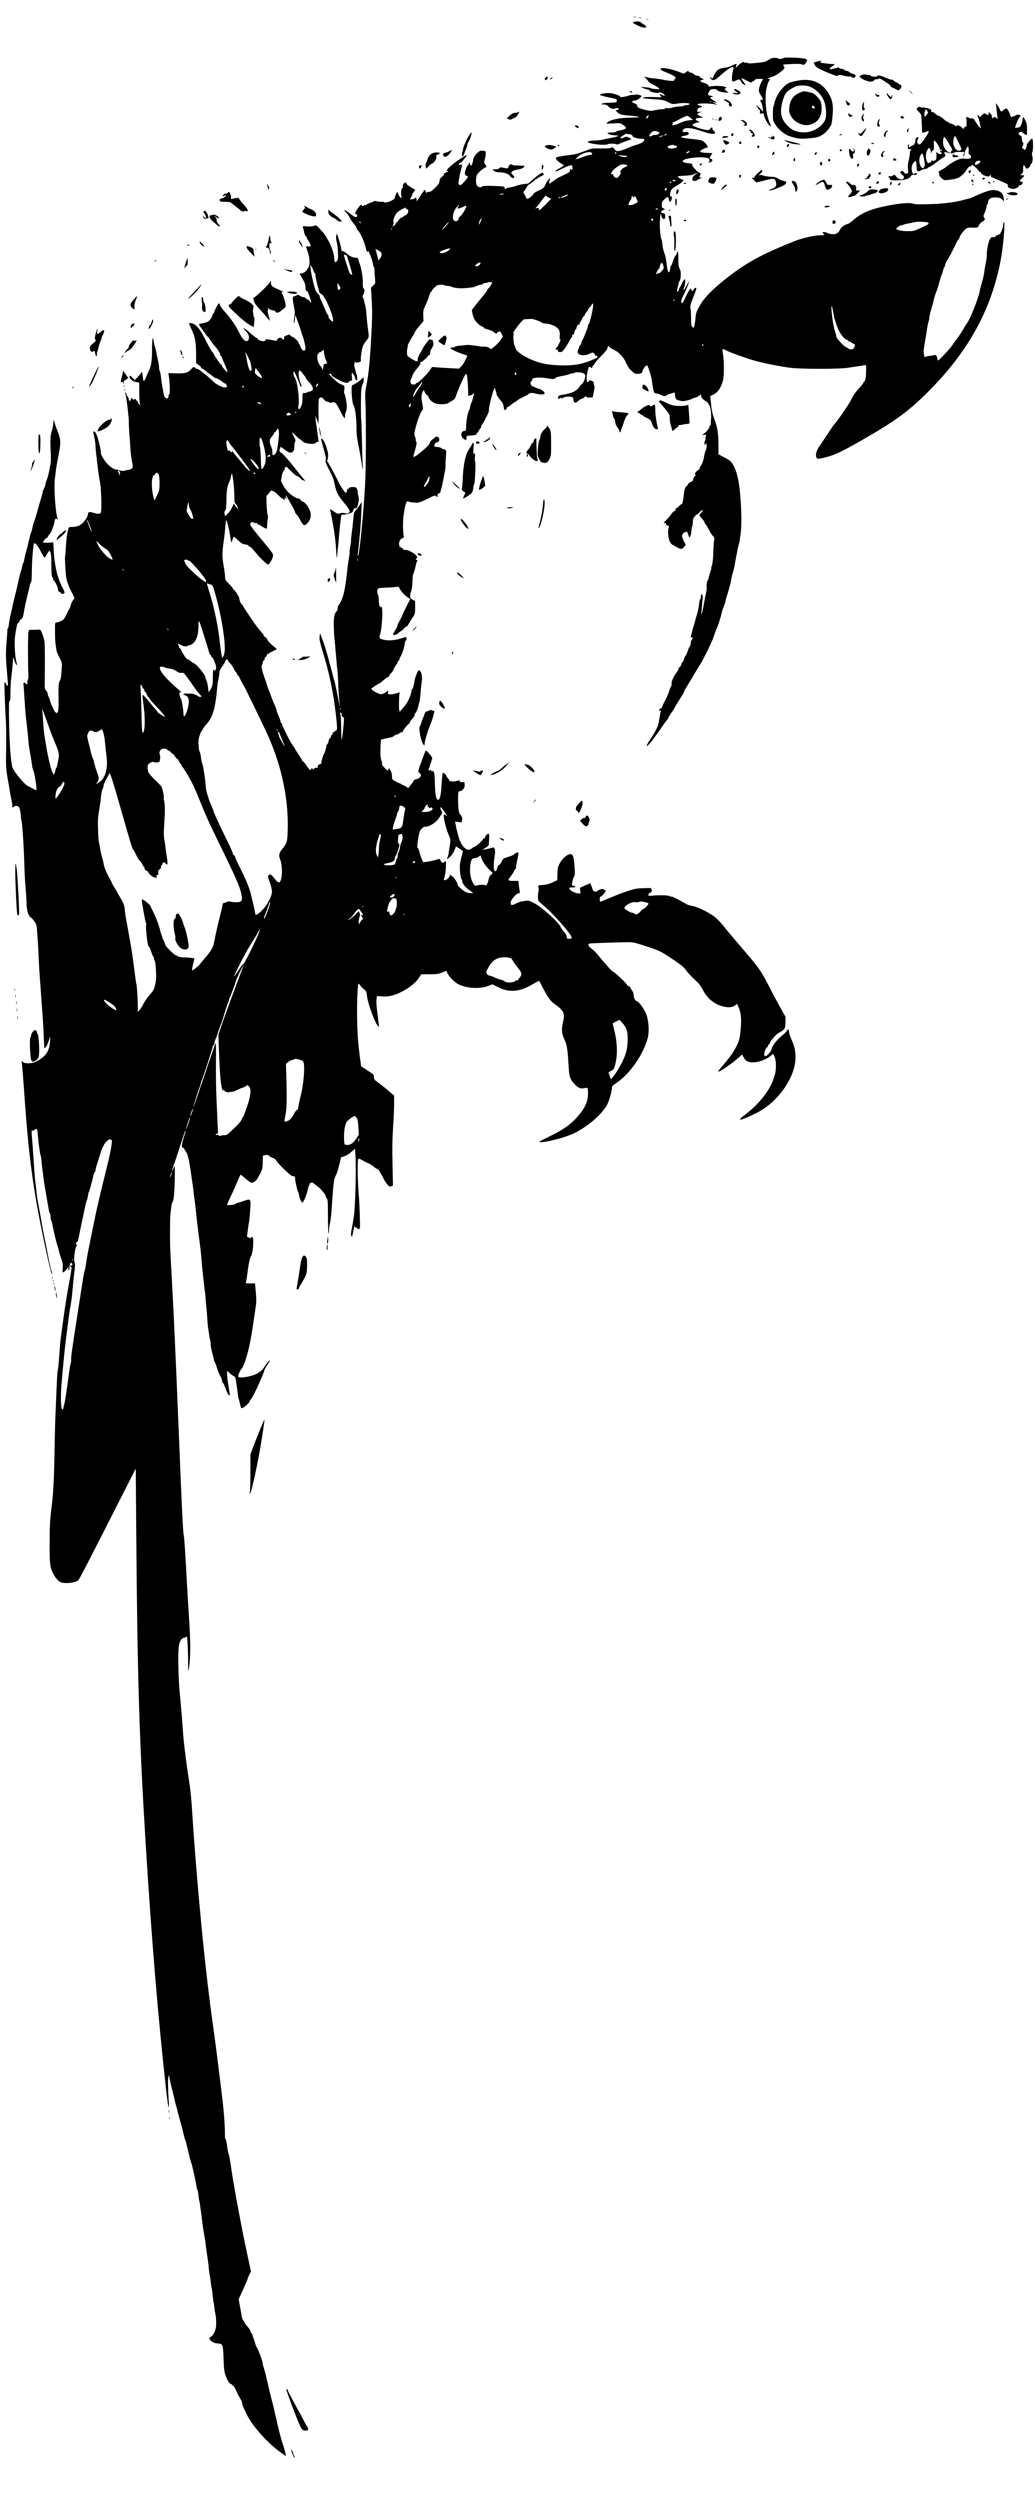 <?xml version="1.0" standalone="no"?>
<!DOCTYPE svg PUBLIC "-//W3C//DTD SVG 20010904//EN"
 "http://www.w3.org/TR/2001/REC-SVG-20010904/DTD/svg10.dtd">
<svg version="1.0" xmlns="http://www.w3.org/2000/svg"
 width="1431pt" height="3454pt" viewBox="0 0 1431 3454"
 preserveAspectRatio="xMidYMid meet">

<g transform="translate(0,3454) scale(0.1,-0.1)"
fill="#000000" stroke="none">
<path d="M8763 34303 c9 -2 23 -2 30 0 6 3 -1 5 -18 5 -16 0 -22 -2 -12 -5z"/>
<path d="M8828 34293 c12 -2 30 -2 40 0 9 3 -1 5 -23 4 -22 0 -30 -2 -17 -4z"/>
<path d="M8938 34273 c6 -2 18 -2 25 0 6 3 1 5 -13 5 -14 0 -19 -2 -12 -5z"/>
<path d="M8783 34242 c-18 -2 -33 -8 -33 -13 0 -6 28 -23 63 -39 63 -29 78
-33 110 -31 15 1 15 4 5 21 -7 11 -17 20 -22 20 -5 0 -19 9 -31 20 -24 23 -44
27 -92 22z"/>
<path d="M10655 33730 c-16 -9 -41 -23 -55 -32 -23 -15 -51 -20 -207 -33 -29
-2 -55 0 -58 5 -3 5 -12 7 -20 3 -9 -3 -21 0 -28 6 -11 8 -24 3 -55 -21 -23
-18 -42 -36 -42 -40 0 -4 -4 -8 -10 -8 -6 0 -6 9 0 25 12 31 4 31 -57 -1 -28
-14 -75 -28 -109 -31 -75 -8 -106 -30 -140 -100 -24 -53 -27 -56 -40 -38 -13
17 -14 17 -14 2 0 -10 11 -22 25 -29 29 -13 39 -7 139 80 124 108 179 125 151
47 -8 -22 -14 -66 -15 -98 0 -64 3 -65 72 -32 26 12 29 11 48 -12 11 -14 20
-30 20 -34 0 -5 6 -9 14 -9 8 0 16 -6 19 -12 2 -7 8 -10 12 -6 4 4 -7 25 -25
48 -18 23 -30 43 -27 47 3 3 36 -11 72 -31 36 -19 65 -31 65 -26 0 6 11 15 25
20 14 5 25 14 25 20 0 6 24 10 55 10 l55 0 -25 -47 c-13 -27 -27 -66 -31 -89
-5 -34 -1 -48 25 -89 32 -50 39 -71 21 -60 -5 3 -10 1 -10 -5 0 -7 -7 -10 -15
-6 -11 4 -10 -1 5 -22 10 -15 22 -52 25 -82 l6 -55 -38 43 c-21 23 -45 42 -53
42 -12 -1 -11 -3 3 -11 9 -5 17 -16 17 -23 0 -8 7 -17 16 -20 11 -4 15 -14 11
-32 -4 -24 -2 -26 24 -22 22 4 29 1 29 -12 0 -30 47 -124 74 -149 30 -28 32
-23 12 22 -45 100 -65 233 -60 397 2 72 30 176 55 206 9 11 6 14 -17 14 -22 1
-16 5 30 21 62 21 90 37 148 82 45 36 53 55 34 76 -19 21 -19 21 126 27 72 4
114 1 129 -7 20 -10 25 -8 50 22 33 41 23 55 -47 64 -80 10 -248 14 -259 5
-18 -13 -59 -19 -69 -11 -20 16 -81 16 -111 1z"/>
<path d="M11290 33688 c-45 -13 -44 -11 -26 -45 8 -17 34 -39 58 -51 42 -21
138 -64 148 -66 3 -1 27 -10 54 -21 37 -14 52 -16 66 -7 14 9 32 8 77 -4 32
-8 68 -13 80 -11 12 2 24 0 25 -5 5 -14 42 -17 50 -4 16 23 7 36 -32 47 -22 7
-45 18 -51 26 -6 7 -19 13 -28 13 -10 0 -26 7 -37 15 -10 8 -29 15 -41 15 -12
0 -25 5 -28 10 -4 6 -15 8 -25 5 -10 -3 -27 -7 -37 -9 -10 -2 -31 -7 -47 -11
-38 -10 -32 12 12 40 17 11 31 24 32 28 0 5 -4 6 -9 3 -9 -6 -182 13 -191 21
-2 2 2 8 10 13 12 8 11 10 -5 9 -11 0 -36 -5 -55 -11z"/>
<path d="M9136 33592 c-9 -14 11 -27 89 -58 39 -15 82 -36 97 -47 23 -17 25
-22 12 -34 -8 -8 -14 -19 -14 -25 0 -11 -96 -3 -160 12 -19 5 -62 11 -95 14
-33 3 -69 7 -80 10 -11 2 -33 7 -50 11 l-30 6 25 -23 c14 -14 30 -33 36 -44 6
-10 43 -34 83 -54 66 -33 88 -58 45 -53 -10 1 -32 3 -49 4 -16 2 -38 6 -47 11
-10 5 -46 11 -80 13 l-63 5 45 -20 c25 -10 53 -19 63 -19 9 -1 17 -5 17 -10 0
-22 113 -46 136 -29 15 11 74 -22 74 -41 0 -9 -4 -10 -12 -3 -7 5 -24 13 -38
17 -23 7 -24 7 -8 -16 l15 -24 -114 4 c-105 3 -153 -2 -141 -15 3 -2 36 -7 74
-9 205 -14 209 -15 270 -46 61 -31 62 -31 137 -19 80 13 177 6 160 -11 -6 -6
-25 -11 -42 -11 -17 -1 -34 -5 -37 -10 -3 -4 -27 -8 -53 -8 -26 0 -71 -7 -99
-15 -28 -9 -62 -13 -76 -9 -13 3 -27 1 -30 -5 -4 -6 -26 -11 -49 -11 -23 0
-64 -6 -92 -13 -53 -14 -88 -11 -187 20 -48 15 -58 22 -58 40 0 16 -10 25 -35
34 -50 18 -45 37 11 41 23 2 84 46 84 62 0 9 -72 26 -83 19 -5 -3 -24 -5 -41
-5 -17 1 -40 -3 -51 -8 -27 -12 -126 -29 -120 -20 11 18 -104 56 -165 55 -59
-2 -121 -15 -115 -25 2 -4 19 -11 37 -15 18 -4 35 -9 38 -10 3 0 32 -7 65 -14
90 -19 93 -20 93 -44 0 -22 -4 -23 -87 -26 -92 -2 -121 -7 -121 -21 0 -5 7 -7
15 -4 8 4 23 3 33 -2 9 -4 20 -8 24 -8 3 -1 15 -10 25 -22 21 -24 75 -38 91
-22 12 12 55 1 47 -13 -4 -5 -16 -9 -27 -9 -21 0 -21 0 -2 -21 37 -41 62 -48
196 -58 54 -4 100 -10 104 -14 9 -9 8 -9 -111 -12 -163 -4 -282 -30 -322 -71
-15 -15 -9 -15 83 -9 96 6 100 6 140 -21 58 -38 50 -57 -32 -73 -35 -7 -67
-17 -70 -22 -3 -5 -25 -9 -49 -9 -24 0 -51 -3 -60 -6 -25 -10 49 -34 104 -34
69 0 37 -19 -60 -35 -46 -8 -100 -19 -119 -25 -19 -5 -67 -10 -107 -11 -41 -1
-80 -7 -89 -14 -16 -11 -8 -15 54 -29 73 -17 203 -22 216 -8 11 10 110 9 118
-2 3 -5 23 -1 45 9 21 10 67 28 101 40 l64 21 -29 19 c-29 20 -59 21 -80 3 -7
-5 -22 -8 -35 -6 -20 3 -17 7 26 36 34 22 53 29 61 22 7 -5 14 -7 17 -5 8 9
60 -14 54 -24 -9 -14 70 -39 118 -37 79 3 46 -51 -49 -80 -72 -22 -119 -39
-160 -59 -27 -13 -69 -26 -91 -30 -42 -6 -44 -5 -82 40 -10 12 -17 13 -35 3
-14 -7 -65 -11 -144 -9 -110 2 -128 0 -186 -24 -76 -30 -162 -57 -197 -61
-111 -13 -198 -27 -218 -35 -22 -9 -23 -11 -10 -32 14 -20 42 -42 94 -73 16
-9 10 -15 -44 -45 -34 -18 -62 -37 -62 -41 0 -13 12 -9 90 31 73 37 139 58
141 43 0 -4 2 -16 4 -26 5 -28 -4 -39 -21 -25 -12 10 -14 8 -12 -11 3 -23 -16
-37 -122 -85 -43 -19 -66 -33 -110 -66 -59 -44 -62 -44 -57 -13 3 16 8 38 13
49 12 33 -52 -51 -67 -87 -17 -43 -23 -47 -96 -83 -35 -16 -63 -34 -63 -38 0
-13 -57 -65 -78 -71 -18 -6 -33 9 -36 36 -1 4 -9 16 -18 27 -16 19 -16 22 7
53 14 18 30 43 36 56 7 12 16 22 22 22 5 0 32 20 60 44 29 24 72 54 97 66 57
28 55 27 40 45 -11 13 -20 10 -69 -25 -31 -22 -75 -58 -96 -80 -30 -31 -47
-40 -72 -40 -35 0 -116 -17 -148 -32 -11 -5 -44 -12 -74 -17 -29 -5 -57 -14
-61 -21 -6 -9 -9 -6 -12 11 -3 24 -5 24 -143 30 -77 3 -145 2 -151 -2 -6 -5
-14 -6 -17 -2 -4 3 -7 1 -7 -5 0 -22 -54 -7 -67 18 -18 36 -16 110 5 150 16
29 92 92 126 103 5 2 -1 17 -13 33 -21 28 -21 33 -8 71 7 22 13 58 13 79 -1
38 -2 39 -41 42 -33 2 -46 -3 -75 -30 -38 -35 -60 -76 -60 -111 -1 -12 -7 -33
-15 -47 l-13 -25 -13 30 c-12 28 -13 29 -16 8 -3 -13 -7 -23 -11 -23 -8 0 -29
-44 -41 -87 -10 -33 2 -63 24 -63 26 0 16 -24 -35 -80 -42 -47 -52 -53 -67
-44 -10 7 -17 20 -15 30 2 11 7 42 12 69 4 28 15 77 24 110 21 76 21 77 -9 69
-20 -5 -24 -3 -19 10 3 9 10 16 15 16 13 0 38 25 74 74 34 46 21 44 -57 -9
-106 -71 -158 -113 -196 -159 -11 -13 -10 -16 3 -16 9 0 13 -5 10 -10 -4 -6
-11 -8 -16 -5 -5 4 -9 2 -9 -3 0 -5 -10 -12 -22 -16 -16 -4 -19 -9 -11 -14 8
-5 1 -15 -21 -30 -26 -18 -35 -32 -39 -63 -4 -32 -16 -50 -62 -94 -51 -50 -71
-61 -99 -56 -5 1 -13 -4 -17 -11 -7 -10 -9 -9 -9 3 0 9 -7 22 -15 29 -12 10
-15 10 -15 -3 0 -8 -7 -21 -16 -28 -9 -7 -20 -22 -25 -34 -5 -11 -21 -35 -34
-54 l-25 -34 0 27 c0 25 -13 35 -24 17 -5 -8 -66 -22 -66 -15 0 2 9 19 20 39
11 19 17 35 14 35 -3 0 4 13 16 29 l21 30 -48 27 c-54 31 -85 59 -76 68 10 10
-6 7 -28 -4 -12 -7 -19 -21 -19 -40 0 -17 -4 -30 -9 -30 -13 0 -22 -87 -11
-114 16 -43 -20 -19 -40 26 l-18 40 -16 -33 c-9 -17 -16 -39 -16 -48 0 -33
-138 -89 -154 -62 -3 4 -16 6 -28 4 -13 -2 -42 0 -65 5 -24 6 -43 7 -43 3 0
-5 -19 -13 -42 -20 -24 -7 -51 -20 -60 -28 -9 -8 -22 -12 -27 -8 -6 3 -11 1
-11 -4 0 -16 -24 -9 -31 8 -4 10 -18 -2 -47 -41 -43 -57 -53 -88 -27 -88 18 0
20 -24 2 -38 -9 -8 -32 5 -90 49 -79 62 -100 66 -46 8 16 -18 36 -47 44 -66 8
-18 32 -55 55 -81 22 -27 40 -55 40 -64 0 -8 8 -23 19 -32 29 -26 80 -135 101
-215 20 -80 27 -92 39 -72 9 14 62 -127 69 -184 2 -16 8 -32 12 -35 5 -3 9
-24 8 -46 0 -23 3 -72 7 -110 6 -68 6 -69 -25 -99 l-31 -30 6 -100 c12 -196
13 -272 4 -455 -20 -425 -40 -639 -77 -816 -13 -60 -15 -104 -11 -175 11 -147
10 -923 -1 -1134 -21 -419 -84 -1051 -101 -1024 -4 7 -6 16 -3 20 2 4 6 34 9
66 3 32 12 123 20 203 8 80 17 215 20 300 l7 155 -30 -45 c-16 -25 -41 -57
-54 -72 -22 -22 -27 -40 -32 -110 -4 -46 -14 -134 -22 -197 -8 -62 -13 -115
-11 -118 3 -2 -2 -33 -9 -69 -8 -36 -12 -69 -10 -73 3 -4 -1 -44 -9 -88 -8
-44 -16 -102 -19 -129 -25 -253 -49 -380 -87 -462 -18 -39 -37 -68 -41 -66 -4
3 -8 -11 -8 -30 0 -19 -7 -42 -16 -51 -33 -32 -44 -100 -38 -233 2 -70 7 -143
10 -162 3 -19 8 -64 10 -100 2 -36 6 -83 9 -105 2 -22 7 -74 10 -115 3 -41 7
-86 10 -100 3 -14 7 -79 10 -145 3 -110 7 -173 20 -310 l4 -50 -10 50 c-34
175 -61 303 -69 320 -5 11 -11 34 -14 50 -7 32 -41 161 -83 310 -13 49 -41
135 -61 189 l-37 99 -6 -48 c-4 -41 4 -79 48 -224 88 -286 143 -554 178 -861
21 -184 20 -211 -5 -217 -11 -3 -20 -10 -20 -15 0 -5 -4 -6 -10 -3 -5 3 -10
-3 -10 -14 0 -12 -4 -21 -9 -21 -5 0 -12 -11 -15 -25 -4 -14 -11 -25 -16 -25
-5 0 -12 -17 -16 -37 -4 -21 -14 -43 -23 -50 -9 -7 -13 -13 -9 -13 8 0 -20
-99 -32 -115 -14 -19 -41 -115 -35 -124 3 -6 -5 -13 -19 -17 -24 -6 -41 -29
-31 -44 2 -4 -7 -7 -21 -7 -15 0 -30 -7 -35 -14 -8 -12 -10 -12 -18 0 -7 11
-11 10 -20 -5 -10 -18 -12 -18 -31 6 -12 14 -32 42 -46 63 -13 20 -29 37 -34
37 -6 0 -10 4 -10 10 0 5 -20 40 -45 76 -25 36 -53 80 -62 98 -9 17 -19 33
-23 36 -10 7 -64 104 -100 180 -17 36 -35 73 -41 82 -5 10 -9 25 -9 33 0 8 -4
15 -10 15 -5 0 -10 9 -10 19 0 11 -14 49 -30 87 -17 37 -28 69 -26 71 3 3 -10
37 -28 77 -18 40 -41 97 -51 127 -10 30 -24 66 -31 80 -7 15 -15 37 -18 50 -3
13 -19 62 -36 109 -17 47 -33 98 -35 114 -3 16 -6 31 -9 33 -3 3 0 17 6 32 5
14 12 35 14 46 2 11 8 21 14 23 5 2 10 12 10 23 0 11 7 22 15 25 8 4 15 15 15
26 0 10 4 17 9 13 5 -3 12 -1 16 4 3 5 30 22 60 36 l54 27 -63 54 c-35 30 -67
65 -70 77 -3 13 -17 29 -30 37 -14 7 -23 17 -20 21 3 5 -12 26 -33 48 -33 34
-76 91 -133 176 -8 12 -39 57 -67 99 -29 43 -53 81 -53 85 0 4 -8 16 -19 25
-16 14 -30 51 -35 91 -2 16 -58 99 -72 108 -8 4 -14 12 -14 18 0 5 -25 34 -55
64 -49 50 -54 59 -53 97 0 24 -9 93 -20 153 -22 119 -21 183 3 350 8 55 17
138 20 185 3 46 9 88 14 93 8 8 47 -157 58 -250 3 -29 10 -53 14 -53 5 0 8 3
7 8 -1 4 4 21 12 39 l14 31 59 -54 c33 -30 67 -54 76 -52 9 1 22 -1 29 -5 6
-5 12 -5 12 -1 0 4 11 -3 25 -16 14 -13 25 -21 25 -17 0 9 44 -37 77 -80 37
-49 155 -163 169 -163 16 0 61 73 68 113 6 34 1 42 -126 195 -180 216 -199
243 -184 264 13 17 31 19 54 5 6 -5 16 -6 21 -3 4 3 16 -3 26 -14 10 -11 21
-17 26 -15 4 3 10 1 14 -5 3 -6 24 -19 46 -30 28 -15 39 -17 40 -8 1 7 2 38 4
69 1 32 6 62 9 68 4 6 2 30 -5 53 -11 41 -21 273 -11 264 2 -3 18 13 34 35 24
33 32 38 44 28 8 -6 17 -10 19 -7 3 3 30 -20 60 -50 30 -31 55 -51 55 -46 0 5
7 0 15 -10 13 -17 15 -17 21 -3 3 9 3 22 -1 29 -4 7 3 2 14 -12 l21 -25 -10
29 c-15 42 -6 42 16 -1 10 -21 38 -71 62 -111 23 -41 42 -80 42 -88 0 -8 9
-22 21 -32 11 -9 36 -47 54 -83 40 -78 56 -82 104 -27 44 51 50 121 14 192
-24 48 -68 95 -89 96 -6 0 -19 11 -30 24 -10 14 -22 23 -26 20 -16 -10 -97 40
-147 90 -45 46 -107 156 -95 169 3 2 6 20 8 38 5 41 21 85 36 94 5 3 8 9 6 13
-2 4 1 15 8 25 12 15 18 12 63 -36 51 -52 98 -90 107 -85 3 2 21 -13 40 -31
20 -19 36 -31 36 -27 0 5 7 3 15 -4 26 -22 16 -1 -18 37 -19 21 -58 69 -87
107 -93 122 -198 239 -216 244 -19 5 -25 30 -13 56 l11 24 51 -38 c27 -21 61
-40 74 -43 36 -7 63 23 62 69 -1 41 6 77 16 94 3 5 -2 24 -12 42 -46 86 -45
93 7 39 27 -28 52 -51 55 -51 4 0 24 -15 59 -45 12 -11 24 -15 71 -23 53 -9
85 -5 105 13 10 9 23 14 29 11 9 -6 9 1 -5 83 -3 19 -7 53 -10 75 -2 23 -6 52
-9 65 -2 13 -7 49 -10 80 l-6 56 16 -35 c9 -19 20 -51 24 -70 5 -21 7 39 5
144 -2 106 1 187 7 198 14 26 46 22 65 -7 15 -23 37 -36 58 -34 5 0 12 -4 15
-10 4 -6 20 -7 44 -1 43 9 51 2 110 -115 19 -38 42 -79 51 -90 15 -19 15 -19
16 8 0 37 -1 33 14 69 7 18 12 56 11 83 -3 56 -25 164 -35 170 -4 3 -4 22 -1
42 10 57 4 69 -40 82 -28 9 -63 35 -113 84 -40 40 -68 69 -63 65 5 -3 16 -4
23 -1 8 3 14 -1 14 -10 0 -17 30 -38 119 -84 68 -35 115 -42 125 -18 3 8 15
15 27 15 19 0 20 4 14 55 -3 30 -2 55 2 55 10 0 43 -57 43 -75 0 -7 7 -18 15
-25 13 -11 15 -8 15 16 0 16 -5 45 -11 64 -28 95 -37 136 -29 144 5 5 6 16 3
25 -4 13 -3 13 5 2 7 -10 20 -12 47 -7 32 6 36 10 34 34 -3 39 12 141 27 185
7 21 30 58 50 83 40 49 39 33 15 214 -6 41 -12 111 -15 155 -3 44 -10 96 -16
115 -6 19 -13 48 -15 63 -3 15 -11 36 -17 46 -9 14 -7 23 5 42 20 28 22 78 4
85 -9 3 -12 26 -10 81 2 70 -22 208 -47 268 -5 11 -11 32 -14 48 -5 22 -12 27
-37 27 -40 0 -87 22 -127 59 -18 17 -42 31 -53 31 -12 0 -19 7 -19 18 0 25
-27 127 -47 182 l-17 45 -7 -33 c-4 -18 -2 -50 3 -70 14 -53 18 -87 21 -176 3
-66 0 -82 -16 -103 -24 -30 -35 -18 -35 42 0 47 -40 167 -78 234 -15 25 -33
57 -40 71 -8 14 -41 54 -73 89 -59 64 -59 64 -90 51 -20 -8 -55 -11 -96 -8
-67 6 -65 7 -49 -39 4 -10 8 -31 9 -46 2 -16 13 -39 26 -53 12 -13 19 -24 14
-24 -4 0 -2 -8 6 -17 20 -26 40 -63 44 -82 2 -13 -4 -16 -31 -16 -19 1 -34 1
-34 0 0 -1 11 -35 25 -75 30 -88 33 -177 8 -218 -31 -49 -56 -72 -88 -78 l-32
-6 40 -70 c33 -56 41 -80 41 -119 0 -37 3 -48 14 -46 10 1 24 -24 43 -80 27
-80 27 -105 1 -63 -7 11 -18 20 -25 20 -7 0 -20 9 -30 20 -10 12 -22 18 -27
15 -6 -4 -26 3 -45 15 -32 20 -36 20 -65 5 -16 -8 -30 -12 -31 -8 0 5 -4 -1
-9 -13 -5 -12 -1 -55 11 -112 16 -76 18 -104 9 -155 -5 -34 -9 -71 -9 -82 2
-33 17 23 19 70 1 22 4 33 7 25 3 -8 21 -58 40 -110 19 -52 37 -106 40 -119 2
-14 6 -28 9 -33 17 -28 52 -174 48 -198 -9 -42 -52 -25 -68 28 -10 30 -56 110
-56 97 0 -5 -5 -2 -11 8 -6 11 -26 25 -45 33 -19 8 -34 19 -34 25 0 11 -29 5
-66 -13 -14 -7 -20 -16 -17 -29 4 -13 0 -19 -11 -19 -9 0 -16 4 -16 9 0 16
-30 21 -50 8 -11 -6 -20 -18 -20 -25 0 -10 -8 -12 -28 -8 -84 19 -132 23 -132
11 0 -7 -6 -15 -14 -18 -17 -7 -86 13 -86 24 0 5 -12 15 -27 23 -16 8 -48 33
-73 56 -85 79 -138 106 -70 35 35 -36 51 -81 39 -111 -20 -54 -73 -25 -118 65
-63 124 -127 219 -202 302 -47 51 -79 95 -79 107 0 27 -8 28 -27 5 -17 -22
-53 -98 -53 -112 0 -6 -4 -11 -9 -11 -5 0 -11 -12 -14 -27 -3 -16 -18 -43 -34
-61 -23 -27 -40 -35 -91 -45 -34 -6 -62 -15 -62 -18 0 -9 109 -161 125 -174 7
-5 24 -29 38 -51 14 -23 38 -55 53 -70 36 -38 85 -115 79 -124 -3 -4 2 -13 10
-20 8 -7 15 -17 15 -22 0 -6 13 -38 29 -72 32 -70 52 -126 45 -126 -13 0 -78
76 -76 88 2 6 -2 12 -7 12 -11 0 -111 145 -111 160 0 5 -4 10 -9 12 -10 3 -64
99 -128 226 -50 100 -111 167 -160 175 -20 4 -38 5 -40 3 -2 -1 13 -37 32 -79
54 -117 65 -174 66 -334 l1 -142 34 -23 c19 -13 34 -29 34 -35 0 -7 5 -13 11
-13 6 0 26 -12 44 -27 17 -16 42 -35 55 -43 12 -8 37 -26 53 -40 17 -14 31
-24 31 -22 2 9 63 -22 94 -48 20 -17 43 -30 51 -30 8 0 11 -3 8 -7 -4 -3 1
-15 10 -26 10 -11 13 -17 6 -14 -6 4 -14 3 -17 -2 -13 -20 -119 24 -167 70
-113 106 -225 193 -239 184 -4 -3 -13 2 -20 10 -18 22 -27 19 -61 -20 -41 -46
-84 -57 -208 -53 l-103 3 6 -40 c14 -90 19 -242 7 -249 -6 -4 -11 -18 -11 -31
0 -50 -53 -34 -64 20 -23 115 -29 152 -38 230 -5 50 -14 94 -19 100 -5 5 -9
25 -9 45 0 19 -7 67 -16 105 -9 39 -20 93 -25 120 -5 28 -13 59 -18 70 -5 11
-12 41 -16 68 -12 91 -23 36 -23 -121 0 -157 -12 -225 -50 -298 -5 -10 -14
-30 -20 -44 -5 -14 -14 -37 -21 -52 -11 -29 -31 -38 -32 -15 -1 33 -12 103
-16 107 -3 3 -8 -2 -11 -10 -3 -8 -24 -34 -47 -57 l-42 -43 -29 30 c-35 35
-47 38 -42 9 4 -29 48 -61 95 -68 l38 -6 0 -135 c1 -74 5 -146 10 -160 9 -25
8 -25 -11 -6 -10 11 -20 23 -20 28 -1 4 -2 13 -3 19 0 5 -5 7 -11 4 -5 -3 -10
1 -10 9 0 19 -16 21 -26 5 -5 -8 -10 -6 -16 5 -12 22 -28 20 -28 -2 0 -10 -7
-19 -15 -19 -9 0 -15 9 -15 22 0 13 -7 28 -15 35 -8 7 -15 21 -15 31 0 10 -5
21 -12 25 -8 5 -9 2 -5 -10 13 -32 49 -331 48 -388 -1 -31 3 -112 8 -180 6
-68 13 -161 15 -208 3 -47 12 -121 21 -165 15 -76 15 -80 -4 -98 -11 -11 -34
-20 -55 -21 -20 0 -36 -4 -36 -7 0 -9 -74 -4 -89 6 -7 4 -25 8 -40 9 -32 2
-97 51 -139 104 -36 45 -75 120 -68 131 5 7 -13 98 -35 176 -19 69 -42 115
-56 115 -16 0 -16 -10 2 -85 8 -33 14 -80 15 -104 0 -40 13 -158 39 -366 6
-44 17 -116 26 -160 14 -73 22 -329 12 -395 -4 -31 -29 -36 -89 -19 -80 23
-86 22 -93 -21 -9 -51 -67 -124 -119 -150 -26 -12 -62 -20 -93 -20 -57 0 -54
4 -72 -90 -10 -50 -16 -114 -25 -265 -2 -27 -5 -54 -7 -60 -2 -5 0 -73 5 -150
6 -111 12 -155 32 -210 14 -38 29 -77 34 -85 13 -21 60 -120 60 -126 0 -3 -9
-14 -19 -25 -10 -11 -25 -41 -32 -67 -7 -26 -15 -49 -19 -52 -4 -3 -22 -38
-40 -77 -30 -63 -40 -76 -77 -93 -24 -11 -52 -20 -63 -20 -19 0 -20 -6 -19
-132 0 -116 4 -162 23 -265 2 -12 20 -52 40 -90 33 -63 35 -73 30 -138 -9
-135 -11 -150 -28 -182 -17 -34 -19 -69 -16 -285 1 -152 -11 -186 -52 -139
-15 18 -68 141 -68 159 0 5 -7 23 -15 38 -8 16 -15 38 -15 50 0 11 -10 31 -21
43 -20 21 -22 33 -20 145 3 241 2 482 -3 526 -3 25 -16 75 -30 110 -19 51 -28
64 -43 62 -10 -2 -46 -3 -80 -3 l-62 -1 -8 -36 c-8 -37 -8 -478 0 -582 2 -30
-1 -61 -7 -68 -5 -8 -9 -28 -8 -45 2 -29 2 -30 -16 -14 -29 26 -41 21 -37 -15
3 -18 9 -114 15 -213 6 -99 15 -211 20 -250 11 -80 29 -258 34 -325 2 -25 6
-61 10 -80 3 -19 8 -48 11 -65 8 -39 25 -151 31 -194 2 -18 8 -41 13 -50 13
-25 38 -158 46 -247 2 -23 -1 -31 -12 -30 -8 1 -18 7 -21 12 -4 5 -14 10 -22
12 -8 2 -21 9 -28 15 -8 6 -19 12 -26 13 -40 6 -204 199 -224 264 -22 71 -41
323 -46 618 -4 236 -3 303 7 299 9 -3 12 26 12 117 0 66 5 162 12 211 6 50 15
133 19 185 l7 95 19 -57 c21 -61 43 -81 28 -25 -24 84 -34 278 -21 372 19 131
32 186 42 179 5 -3 14 9 20 26 6 17 14 29 16 26 14 -14 34 30 43 95 6 39 23
124 39 188 16 64 34 142 41 174 6 31 16 57 21 57 5 0 9 57 9 130 0 138 18 376
29 398 13 23 50 -18 95 -107 23 -46 46 -83 51 -83 6 -1 21 20 35 46 13 25 28
46 33 46 18 0 28 -61 27 -174 0 -145 4 -181 20 -201 7 -8 9 -15 4 -15 -4 0 2
-10 13 -22 23 -27 53 -89 53 -111 0 -26 12 -47 26 -47 8 0 14 -4 14 -9 0 -16
33 -22 47 -9 10 11 6 25 -23 81 -71 136 -109 298 -121 508 l-6 116 -67 -5
c-40 -3 -70 0 -73 6 -7 10 39 62 54 62 5 0 9 5 9 11 0 6 6 17 12 24 7 8 18 21
24 28 16 19 64 154 58 160 -3 3 0 15 6 27 10 18 14 19 28 8 14 -11 15 -11 9 5
-30 79 -54 431 -38 554 6 43 13 103 16 133 4 30 20 120 36 199 33 164 31 211
-17 329 -15 37 -32 87 -39 112 l-12 45 -7 -63 c-4 -35 -12 -76 -17 -90 -23
-61 -27 -125 -16 -337 2 -49 0 -108 -5 -130 -5 -22 -11 -51 -13 -65 -6 -45
-27 -124 -41 -157 -8 -17 -14 -39 -14 -50 -1 -10 -9 -36 -20 -58 -11 -22 -19
-46 -20 -54 0 -7 -11 -50 -25 -95 -13 -44 -38 -129 -54 -188 -17 -59 -34 -116
-39 -125 -6 -10 -15 -45 -22 -78 -7 -33 -15 -64 -19 -70 -5 -5 -18 -55 -31
-110 -12 -55 -30 -127 -40 -161 -10 -33 -21 -81 -25 -107 -4 -26 -11 -47 -15
-47 -4 0 -10 -20 -13 -45 -4 -24 -11 -53 -16 -62 -5 -10 -19 -63 -31 -118 -11
-55 -31 -140 -44 -190 -13 -49 -29 -117 -36 -150 -7 -33 -21 -96 -31 -140 -11
-44 -22 -106 -26 -137 -3 -32 -9 -58 -13 -58 -5 0 -8 -10 -8 -22 1 -13 -2 -52
-5 -88 -17 -189 -18 -268 -8 -400 7 -80 14 -179 18 -220 6 -79 0 -84 -32 -25
-16 28 -16 20 -10 -165 3 -107 10 -259 15 -337 5 -78 8 -262 5 -410 -4 -273
-4 -276 38 -503 2 -14 10 -59 16 -100 7 -41 17 -91 22 -111 5 -20 9 -52 9 -70
1 -28 3 -31 13 -19 13 17 67 23 67 8 0 -5 4 -7 8 -4 10 6 29 -79 31 -138 1
-22 4 -43 7 -47 10 -18 33 -341 39 -569 4 -113 8 -230 11 -260 11 -141 22
-297 21 -315 -1 -53 16 -151 29 -161 7 -6 11 -13 9 -16 -3 -3 6 -13 19 -21 14
-9 38 -36 54 -59 26 -38 30 -54 36 -148 4 -58 9 -127 11 -155 2 -27 7 -120 10
-205 4 -85 11 -207 16 -270 5 -63 12 -155 15 -205 3 -49 12 -173 20 -275 8
-102 17 -252 19 -334 3 -82 7 -151 9 -154 12 -11 38 33 58 93 11 36 22 65 23
63 2 -2 -1 -40 -5 -86 -13 -127 -63 -193 -197 -261 -54 -27 -147 -29 -176 -3
-19 17 -19 16 -13 -33 7 -61 21 -240 41 -530 45 -642 106 -1124 206 -1630 74
-377 164 -774 167 -741 2 16 -1 39 -7 50 -6 12 -29 116 -51 231 -22 116 -47
242 -56 280 -8 39 -22 113 -30 165 -8 52 -26 151 -39 220 -14 69 -27 150 -29
180 -2 30 -9 89 -15 130 -6 41 -18 188 -26 325 -9 138 -20 284 -24 325 -5 41
-4 79 0 85 6 5 9 3 9 -5 0 -10 3 -11 8 -4 4 6 17 16 29 23 25 13 29 6 36 -79
10 -115 29 -257 37 -275 5 -11 11 -49 14 -85 2 -36 10 -101 16 -145 6 -44 15
-109 19 -145 5 -36 21 -130 35 -210 14 -80 29 -162 32 -183 4 -20 11 -40 15
-43 5 -3 9 -25 9 -49 0 -24 4 -46 9 -49 4 -3 11 -25 15 -48 8 -55 55 -257 66
-283 4 -11 16 -51 25 -90 9 -38 26 -92 37 -120 16 -39 19 -62 15 -112 -4 -35
-2 -63 3 -63 13 0 68 57 74 78 3 9 4 2 2 -15 -1 -18 1 -33 6 -33 4 0 8 11 8
24 0 49 12 85 26 79 8 -3 14 -14 14 -24 0 -12 -5 -16 -15 -13 -8 4 -15 1 -15
-5 0 -6 5 -11 10 -11 15 0 13 -22 -30 -256 -23 -121 -54 -318 -70 -439 -16
-121 -34 -249 -39 -285 -6 -36 -15 -144 -21 -240 -6 -96 -15 -188 -20 -205 -8
-28 -11 -91 -25 -430 -3 -66 -8 -187 -11 -270 -3 -82 -7 -251 -9 -375 -6 -402
-17 -632 -41 -815 -23 -179 -27 -257 -28 -520 -1 -262 6 -318 47 -400 28 -56
67 -104 99 -121 52 -28 209 -13 250 23 16 15 162 297 623 1206 l172 338 7
-893 c15 -1977 42 -2861 131 -4303 85 -1368 172 -2402 286 -3427 13 -109 26
-198 30 -198 5 0 6 26 4 58 -12 155 -15 321 -7 357 8 34 10 36 11 12 1 -15 13
-74 27 -130 30 -115 38 -151 54 -222 6 -27 14 -57 17 -65 3 -8 8 -24 10 -35 4
-23 26 -106 49 -185 18 -61 28 -99 46 -180 7 -30 16 -59 19 -65 6 -9 11 -27
25 -90 1 -5 7 -30 14 -55 6 -25 12 -52 14 -60 4 -27 18 -74 32 -115 15 -43 61
-253 71 -320 3 -22 9 -44 13 -50 4 -5 11 -39 14 -74 4 -36 8 -67 10 -70 4 -5
11 -52 22 -136 2 -16 6 -50 10 -75 3 -25 7 -56 8 -70 4 -39 26 -180 36 -235 6
-27 12 -70 14 -95 3 -25 10 -79 16 -120 17 -110 21 -139 26 -200 2 -30 9 -77
14 -105 6 -27 12 -72 15 -99 3 -27 7 -56 9 -65 5 -16 12 -68 22 -161 2 -25 7
-52 9 -60 3 -8 7 -38 10 -65 3 -28 8 -63 12 -80 10 -48 12 -76 12 -144 0 -73
-31 -147 -74 -175 -20 -13 -23 -20 -16 -35 17 -30 63 -55 110 -57 72 -4 75
-11 82 -207 5 -142 9 -183 28 -236 24 -68 57 -120 79 -120 6 -1 12 -5 12 -11
0 -5 6 -10 13 -10 7 0 24 -25 37 -56 12 -31 38 -82 57 -113 18 -30 32 -62 31
-71 -3 -15 6 -35 63 -155 74 -154 267 -374 444 -507 50 -38 93 -68 96 -68 6 0
-12 79 -33 140 -7 19 -13 40 -15 45 -1 6 -9 30 -16 55 -12 36 -53 205 -63 255
-1 6 -7 28 -12 50 -6 22 -14 56 -17 75 -3 19 -13 60 -21 90 -20 72 -66 261
-69 280 -1 8 -4 24 -8 35 -3 11 -9 31 -11 45 -10 47 -39 154 -49 180 -3 8 -5
22 -5 30 0 29 -72 220 -83 220 -3 0 -14 28 -23 63 -10 34 -22 70 -27 79 -5 10
-9 25 -9 33 0 8 -4 15 -9 15 -5 0 -11 12 -15 28 -3 15 -24 47 -46 72 -22 24
-40 50 -40 56 0 6 -7 17 -15 24 -8 7 -17 28 -21 49 -3 20 -14 83 -25 141 l-19
104 61 133 c33 74 62 142 64 152 2 10 13 37 24 59 l21 41 -65 302 c-66 308
-171 872 -201 1079 -9 63 -17 120 -18 125 -2 6 -6 33 -11 60 -4 28 -11 55 -15
60 -4 6 -13 54 -20 108 -8 53 -17 97 -22 97 -5 0 -8 15 -8 33 3 99 -12 328
-35 517 -45 375 -105 850 -125 985 -110 753 -232 2010 -300 3090 -6 94 -22
238 -36 320 -28 173 -71 505 -79 615 -20 277 -28 373 -41 510 -20 209 -24 274
-28 490 -5 218 7 309 47 346 14 12 28 20 31 17 3 -4 14 1 24 11 18 16 19 13
25 -81 4 -54 8 -170 8 -258 1 -135 3 -151 11 -100 25 172 25 358 -1 750 -6 94
-13 206 -16 250 -37 676 -46 807 -55 850 -10 44 -27 394 -65 1345 -14 338 -30
716 -35 840 -40 915 -39 889 -79 1620 -10 192 -10 165 -10 395 0 99 2 194 4
210 1 17 6 62 11 100 4 39 10 72 13 75 21 17 34 123 37 315 3 189 2 207 -11
180 -8 -16 -14 -36 -15 -44 0 -8 -3 -12 -6 -8 -6 6 9 62 26 102 5 11 32 92 60
180 29 88 59 180 67 205 8 25 17 51 19 59 3 8 6 12 9 9 2 -2 -9 -46 -26 -98
-28 -86 -32 -149 -10 -136 4 3 14 -7 22 -22 7 -15 19 -34 25 -42 18 -22 42
-125 59 -247 8 -60 20 -139 26 -178 6 -38 12 -88 14 -110 1 -22 8 -71 14 -110
6 -38 15 -117 21 -175 5 -58 15 -143 21 -190 6 -47 13 -101 15 -120 2 -19 10
-82 18 -140 8 -58 17 -145 21 -195 3 -49 10 -130 16 -180 6 -49 12 -106 14
-125 9 -92 17 -153 21 -173 2 -12 6 -58 9 -102 3 -44 7 -93 10 -110 3 -16 7
-75 10 -130 4 -55 8 -111 10 -125 3 -14 9 -58 15 -98 5 -40 12 -78 15 -83 4
-5 6 -28 7 -52 0 -23 9 -76 20 -117 11 -41 23 -88 26 -105 2 -16 8 -32 12 -35
4 -3 15 -30 24 -60 20 -65 48 -133 57 -140 7 -6 23 -61 21 -72 -1 -5 2 -8 7
-8 4 0 16 -21 26 -47 32 -89 48 -122 62 -127 7 -3 13 -4 13 -2 0 2 -9 57 -20
121 -11 64 -20 140 -20 167 l0 50 39 -35 c21 -19 47 -38 58 -41 16 -5 21 -26
37 -139 21 -159 23 -172 25 -172 3 0 8 -20 22 -81 9 -43 14 -51 30 -47 23 6
99 74 99 89 0 6 8 19 18 30 31 32 176 346 187 403 1 9 19 41 39 71 20 30 36
59 36 65 0 12 -42 -37 -72 -85 -27 -43 -51 -65 -103 -96 -69 -40 -244 -70
-260 -45 -8 14 25 92 50 118 33 34 97 252 126 428 5 33 16 98 24 145 7 47 16
105 19 130 4 25 13 86 20 135 12 73 12 113 3 213 l-11 122 -64 0 -64 0 6 28
c4 15 13 79 21 142 14 108 30 182 45 205 22 33 34 130 31 238 -1 26 -25 39
-33 16 -2 -7 -12 -6 -28 3 l-25 13 11 90 c7 50 14 102 18 116 3 15 10 85 15
155 12 163 9 167 -81 135 -35 -13 -74 -25 -88 -28 -14 -3 -28 -10 -31 -15 -3
-5 -32 -12 -64 -15 -57 -6 -57 -6 -50 18 4 13 22 54 41 90 18 36 50 108 72
160 52 124 64 149 71 149 3 0 20 -13 37 -28 69 -60 99 -82 112 -82 21 0 55 21
72 44 14 20 19 29 47 81 30 56 35 79 36 161 l2 88 34 7 c26 6 39 3 55 -12 11
-11 34 -23 51 -27 16 -5 35 -18 41 -31 12 -24 71 -86 158 -168 37 -35 65 -53
81 -53 20 0 25 -5 25 -27 1 -41 35 -195 42 -188 3 3 8 -16 12 -42 8 -58 37
-115 52 -105 16 10 62 128 70 180 4 23 11 45 15 48 5 3 9 14 9 25 0 11 4 18 9
14 5 -3 12 -1 16 5 4 6 16 3 33 -10 67 -51 85 -66 93 -75 4 -5 24 -28 43 -51
20 -23 33 -44 29 -47 -3 -4 2 -16 12 -27 17 -19 19 -42 19 -255 1 -129 4 -235
9 -235 4 0 7 21 7 48 0 26 4 63 10 82 9 35 20 117 25 195 1 22 5 83 9 135 16
243 24 299 55 353 10 18 29 79 42 135 l24 102 49 17 c27 10 71 37 97 61 l47
42 7 -107 c11 -156 -2 -678 -20 -808 -8 -60 -22 -145 -31 -188 -12 -56 -14
-83 -7 -100 9 -19 12 -15 23 38 7 33 13 65 14 72 3 17 16 29 16 15 0 -7 7 -12
15 -12 8 0 15 -4 15 -10 0 -5 9 -10 20 -10 20 0 20 4 15 183 -3 100 -8 202
-10 227 -19 208 -26 517 -13 552 6 16 14 14 69 -17 33 -19 65 -35 70 -35 10 0
60 -33 94 -62 11 -9 26 -18 34 -20 14 -3 49 -58 91 -144 11 -22 33 -54 48 -71
23 -27 31 -30 51 -22 l24 10 -6 297 c-5 218 -3 353 8 507 8 116 14 262 14 325
l0 115 -94 79 c-52 44 -115 93 -140 110 -38 27 -44 36 -45 66 0 33 -5 38 -89
91 l-88 57 -17 128 c-27 203 -37 352 -39 584 -2 214 9 430 21 430 4 0 15 -12
25 -28 11 -15 34 -38 52 -52 29 -22 33 -32 39 -90 11 -102 104 -359 151 -415
16 -19 16 -18 11 30 -3 28 -12 104 -21 170 -9 68 -13 141 -10 167 l7 48 66 -6
c89 -8 184 15 285 69 105 56 184 120 227 185 l34 52 116 0 c98 0 124 4 173 24
l58 24 9 -21 c21 -52 98 -133 156 -164 110 -58 296 -69 416 -24 l56 22 59 -29
c100 -50 156 -64 241 -60 82 4 157 32 285 106 32 19 60 32 62 30 2 -1 23 -41
47 -88 74 -144 112 -195 176 -239 113 -77 134 -122 108 -234 -25 -105 -21
-164 14 -239 38 -81 47 -132 59 -340 11 -185 18 -211 79 -279 53 -59 91 -76
143 -62 46 12 49 8 49 -85 -1 -105 -52 -210 -160 -326 -91 -99 -188 -166 -365
-252 -151 -74 -166 -83 -132 -84 98 0 355 69 472 127 194 98 383 263 451 395
28 55 64 180 64 224 0 27 9 36 70 78 184 126 366 389 426 617 22 84 14 228
-17 318 -25 73 -105 185 -135 189 -22 3 -44 50 -44 94 0 14 -8 36 -18 49 -10
13 -22 32 -25 42 -4 11 -16 21 -27 24 -11 3 -20 10 -20 16 0 14 -182 187 -191
182 -4 -3 -31 22 -61 56 -29 33 -66 76 -83 94 -16 19 -41 49 -55 67 -32 41
-68 77 -107 106 -40 29 -49 60 -20 67 23 4 417 18 542 18 60 0 97 -9 254 -61
180 -61 186 -64 341 -167 129 -86 164 -115 195 -159 20 -30 73 -86 116 -126
60 -54 88 -89 113 -139 64 -125 158 -204 284 -236 73 -19 129 -13 167 17 l25
20 21 -46 c39 -90 45 -184 22 -381 -14 -124 -91 -257 -255 -444 -26 -30 -48
-59 -48 -63 0 -23 191 107 286 194 24 23 45 39 47 37 1 -2 12 -22 23 -44 16
-29 32 -43 60 -53 80 -28 227 11 311 82 l32 27 17 -33 c25 -48 30 -168 9 -248
-52 -204 -201 -401 -439 -580 -100 -76 -26 -60 168 36 163 80 299 201 406 359
160 237 191 458 94 662 -19 41 -34 87 -34 108 0 39 -15 44 -34 9 -6 -10 -20
-26 -30 -34 -103 -80 -168 -160 -180 -221 -6 -29 -79 -106 -84 -89 -2 6 -7 8
-11 6 -11 -7 -2 55 12 84 7 14 18 29 24 33 7 4 13 15 13 22 0 8 4 15 9 15 5 0
13 10 17 23 3 12 13 29 20 37 7 8 27 31 43 50 16 20 42 42 58 50 82 43 93 60
93 147 l0 76 -79 141 c-43 78 -111 205 -150 283 -99 196 -144 260 -332 478
-90 105 -193 226 -229 270 -102 126 -112 137 -160 183 -70 68 -257 164 -346
178 -22 3 -49 11 -61 17 -12 7 -65 36 -118 65 -52 29 -100 50 -106 46 -6 -4
-14 -2 -18 4 -8 13 -120 18 -218 10 -39 -4 -74 -4 -77 -1 -9 9 14 43 29 43 23
0 20 60 -2 61 -28 1 -134 -2 -179 -6 -46 -4 -187 -49 -308 -99 -45 -19 -106
-44 -136 -56 -30 -12 -60 -24 -66 -27 -8 -3 -12 8 -12 31 0 20 3 36 7 36 18 0
80 71 75 85 -4 8 -10 12 -15 9 -5 -3 -9 0 -9 6 0 16 -59 8 -80 -12 -27 -26
-67 -20 -75 11 -4 14 -12 40 -20 57 l-14 33 -71 -32 -71 -32 3 -40 3 -40 -35
3 c-43 5 -114 43 -118 65 -3 14 5 17 45 17 44 1 46 2 29 15 -10 8 -23 12 -27
9 -8 -5 -13 9 -10 28 6 45 15 77 28 97 12 19 14 42 8 125 -12 178 -28 207 -95
175 -46 -23 -92 -74 -121 -136 -18 -38 -22 -66 -22 -135 0 -48 -3 -85 -7 -83
-4 2 -20 -5 -38 -15 -33 -20 -102 -42 -142 -45 -87 -5 -81 -2 -74 -40 3 -19 3
-43 -1 -52 -4 -10 -8 -42 -7 -72 0 -54 1 -56 53 -100 169 -140 432 -442 413
-472 -7 -12 -64 -11 -65 1 -1 6 -3 15 -4 20 -1 6 -3 14 -4 20 0 5 -16 27 -34
47 -18 21 -38 50 -45 65 -28 67 -259 276 -367 332 -64 33 -75 36 -125 30 -52
-5 -94 -19 -150 -48 -35 -17 -50 -10 -50 25 0 36 81 129 112 129 16 0 19 5 15
23 -3 12 -9 50 -13 85 l-7 62 -57 0 c-91 0 -95 4 -51 60 20 26 43 61 50 79 8
17 18 31 23 31 5 0 7 4 3 9 -3 6 4 51 15 102 26 122 26 121 -7 108 -16 -5 -33
-16 -38 -24 -6 -7 -42 -23 -81 -34 -66 -21 -71 -24 -89 -66 -11 -25 -27 -45
-36 -45 -10 0 -18 -15 -25 -42 -11 -48 -26 -58 -41 -26 -11 25 -8 96 7 194 7
41 7 71 0 91 -11 30 -12 30 -48 18 -20 -7 -57 -16 -82 -19 l-45 -7 30 17 c44
24 64 44 64 62 0 10 2 44 4 77 2 36 0 63 -6 67 -12 7 -43 -24 -52 -53 -4 -11
-11 -17 -16 -14 -5 4 -9 1 -9 -4 0 -16 -89 -99 -114 -107 -11 -3 -30 -14 -41
-23 -37 -31 -71 -26 -110 14 -19 21 -37 47 -41 59 -4 11 -10 23 -13 26 -8 6
-47 150 -56 203 -3 21 -9 45 -12 53 -5 13 3 14 47 8 47 -6 53 -5 47 9 -3 9 -2
19 3 22 9 5 -7 54 -21 65 -23 19 -32 66 -35 175 -3 138 0 155 27 155 31 0 69
50 64 85 -2 17 -4 34 -4 38 -1 5 -9 6 -20 2 -22 -7 -53 4 -45 16 7 12 -2 11
-49 -2 -41 -11 -97 -4 -97 12 0 6 -9 19 -20 31 -11 12 -20 27 -20 32 0 6 -11
19 -24 28 l-24 17 -6 -44 c-4 -24 -9 -86 -12 -137 -6 -128 -22 -198 -45 -198
-29 0 -41 60 -46 230 -5 153 -11 176 -40 165 -7 -2 -13 3 -13 12 0 12 -3 13
-14 4 -10 -9 -15 -8 -19 3 -4 9 -2 18 3 21 6 4 10 12 10 20 0 8 5 26 12 42 6
15 12 33 13 38 0 6 5 18 9 27 6 13 -1 29 -23 56 -35 45 -59 67 -66 60 -5 -5
-55 -135 -58 -153 -2 -5 -5 -14 -9 -20 -3 -5 -13 -35 -22 -65 -16 -53 -16 -55
4 -69 40 -27 14 -75 -48 -87 -18 -4 -32 -11 -32 -16 0 -6 -10 -23 -22 -38 -13
-16 -30 -38 -39 -49 l-16 -21 -26 21 c-15 11 -27 18 -27 14 0 -3 -13 3 -29 14
-16 12 -33 21 -39 21 -5 0 -30 12 -56 26 -44 25 -46 27 -46 71 0 30 -8 58 -22
81 -22 36 -22 36 -28 12 -6 -24 -6 -24 -49 19 -23 23 -40 45 -38 48 3 2 1 20
-5 40 -17 62 -19 76 -18 158 1 85 6 145 12 149 1 1 41 9 87 19 52 10 88 22 93
32 5 8 17 15 27 15 10 0 30 9 45 21 14 11 31 17 37 13 7 -4 9 -3 6 3 -6 10 64
102 89 116 8 5 12 11 10 15 -3 4 13 27 34 51 22 24 37 48 33 54 -3 5 -2 12 3
16 16 11 45 76 49 109 2 17 8 39 13 49 5 10 12 63 16 118 4 55 11 129 17 165
13 81 -7 159 -42 160 -9 0 -50 -98 -55 -132 -2 -18 -6 -40 -8 -48 -2 -8 -7
-30 -11 -47 -4 -18 -11 -33 -15 -33 -4 0 -10 -18 -13 -40 -7 -53 -56 -156 -96
-200 -17 -19 -39 -44 -48 -55 -17 -19 -17 -19 -23 5 -7 26 -3 216 5 238 3 9 0
10 -14 3 -10 -6 -45 -14 -77 -20 -64 -10 -79 -2 -67 34 5 18 4 19 -13 5 -33
-26 -63 -40 -87 -40 -24 0 -91 32 -120 58 -16 14 -16 16 0 29 36 26 94 63 102
63 4 0 27 18 51 40 23 22 51 42 61 45 10 3 21 15 24 25 3 11 16 27 28 37 12
10 24 27 25 38 2 11 17 38 33 59 16 22 29 46 29 53 0 7 5 13 10 13 6 0 10 6
10 13 0 7 9 29 20 50 27 50 47 111 55 170 4 26 11 47 16 47 5 0 9 11 9 25 0
30 -2 30 -72 6 -76 -26 -172 -35 -233 -21 -67 15 -76 24 -63 63 34 106 48 411
18 392 -18 -11 -32 28 -32 92 -1 37 -5 70 -9 73 -12 8 -17 53 -9 76 8 20 17
22 132 26 68 3 131 8 140 12 13 6 21 -2 37 -31 19 -38 71 -92 120 -123 l23
-16 -53 -104 c-29 -58 -54 -111 -55 -118 -1 -7 -19 -42 -39 -78 -20 -37 -34
-69 -31 -71 3 -3 -11 -30 -30 -60 -19 -30 -32 -58 -29 -63 6 -9 55 5 65 18 3
4 24 20 47 35 23 16 44 35 47 43 3 8 12 14 20 14 9 0 23 15 32 33 9 17 34 58
55 89 38 56 39 60 39 146 l0 89 -35 18 c-30 17 -34 24 -33 55 0 19 5 43 10 53
12 24 22 98 22 172 1 33 4 62 7 65 6 5 39 121 43 152 1 10 5 21 9 24 11 11 8
36 -3 29 -14 -8 -13 8 1 22 19 19 -12 56 -78 91 -38 20 -67 29 -81 25 -15 -3
-24 0 -28 11 -3 9 -12 16 -20 16 -8 0 -14 5 -14 11 0 5 -5 7 -12 3 -7 -5 -9
-2 -5 9 3 9 2 17 -3 19 -6 2 -5 19 2 42 9 28 20 42 40 50 19 7 27 15 22 26
-13 34 -16 191 -5 280 17 135 39 213 60 204 32 -14 107 -22 146 -17 22 3 82
28 134 55 89 46 95 47 112 32 18 -16 19 -16 19 9 0 17 7 28 20 32 11 3 21 13
21 21 2 16 3 22 11 44 5 13 30 131 42 200 2 14 7 36 10 50 5 23 7 49 6 90 -1
8 2 54 6 101 6 82 5 88 -15 98 -11 7 -21 9 -21 5 0 -4 -8 1 -19 10 -15 14 -40
20 -103 25 -3 1 -3 13 1 29 5 17 15 28 28 30 30 5 43 24 35 53 -7 23 -40 36
-52 21 -3 -4 -22 -20 -43 -36 -22 -16 -36 -34 -33 -41 4 -13 -43 -65 -104
-114 -14 -11 -32 -26 -40 -33 -31 -27 -79 -56 -83 -51 -3 2 1 23 8 46 25 78
42 157 34 157 -5 0 -9 12 -9 28 -1 15 -7 40 -14 57 -10 25 -9 42 11 120 26 99
68 210 92 238 13 15 13 26 1 85 -17 83 -16 129 4 167 l16 30 12 -33 c7 -17 20
-34 29 -37 9 -3 20 -16 23 -28 10 -40 63 -85 114 -95 68 -14 153 -5 172 17 3
4 22 15 42 26 27 14 41 30 49 55 18 57 69 180 106 254 30 59 37 67 45 52 9
-15 20 -155 22 -273 1 -20 4 -29 10 -23 6 6 18 10 28 10 10 0 21 7 24 15 4 8
10 12 15 9 5 -3 5 -12 0 -22 -5 -9 -11 -31 -14 -48 -3 -17 -12 -45 -21 -62 -9
-17 -16 -42 -16 -55 0 -12 -4 -27 -8 -32 -22 -25 -47 -157 -47 -247 0 -27 -4
-49 -10 -50 -5 0 -14 -2 -20 -2 -44 -6 -49 -73 -9 -105 36 -28 44 -26 44 9 0
27 3 30 33 31 17 0 43 3 57 5 14 2 31 5 38 6 6 1 12 7 12 15 0 7 7 16 15 19 8
4 13 9 10 13 -2 4 6 18 19 32 12 13 21 29 19 36 -2 6 3 17 11 25 8 8 26 39 41
69 15 30 33 66 41 81 8 14 14 38 14 53 0 63 65 305 83 305 6 0 8 -3 5 -6 -4
-3 0 -21 8 -40 8 -19 12 -34 9 -34 -10 0 24 -55 58 -94 26 -29 37 -53 41 -88
6 -44 8 -47 26 -38 11 6 20 18 20 27 0 9 3 13 6 10 4 -4 28 11 54 33 26 22 52
40 58 40 5 0 16 8 23 17 8 9 43 30 79 46 36 16 67 32 70 36 19 24 49 28 100
15 73 -19 130 -18 130 1 0 23 -42 55 -88 67 -23 6 -45 14 -48 19 -3 5 -13 9
-23 9 -10 0 -23 12 -30 26 -10 22 -9 30 4 44 8 9 15 22 15 28 0 27 103 34 208
15 76 -13 85 -13 108 2 27 18 28 18 119 35 33 7 70 16 81 22 12 5 33 11 48 11
14 1 26 5 26 10 0 4 25 5 55 3 71 -5 96 -25 85 -69 -9 -40 -31 -87 -40 -87 -4
0 -22 -21 -40 -46 -40 -57 -103 -87 -212 -104 -68 -11 -77 -15 -81 -36 -5 -26
11 -32 31 -12 9 9 12 9 12 -1 0 -11 3 -11 15 -1 14 11 64 23 90 21 54 -4 60
-8 63 -39 5 -51 26 -59 64 -23 18 17 41 31 50 31 10 0 26 9 36 20 15 17 21 18
30 7 7 -8 26 -11 49 -9 l38 4 16 79 c9 43 12 79 7 79 -4 0 -8 13 -8 29 0 22
-6 32 -22 37 -39 13 -48 13 -48 -2 0 -8 -6 -14 -13 -14 -20 0 -21 84 -1 157
17 63 17 63 41 48 21 -14 23 -14 23 4 0 10 7 21 15 25 8 3 15 12 15 20 0 8 41
56 90 105 65 66 90 98 90 116 0 14 5 25 10 25 6 0 10 -4 10 -8 0 -5 19 -18 43
-31 64 -33 79 -43 112 -77 43 -43 73 -88 81 -118 3 -14 11 -26 16 -26 6 0 7
-7 4 -16 -3 -8 -2 -12 4 -9 6 3 10 0 10 -8 0 -7 21 -32 46 -54 40 -36 50 -41
85 -38 49 5 55 9 64 42 8 34 49 83 62 75 9 -6 30 -65 53 -147 5 -16 12 -52 16
-80 3 -27 8 -59 10 -70 16 -87 15 -84 53 -91 20 -4 41 -10 46 -14 6 -4 24 -12
41 -18 25 -8 35 -7 46 4 8 8 38 21 66 28 l50 14 7 -47 c6 -42 10 -48 43 -60
20 -7 48 -13 62 -13 29 0 110 20 125 31 5 4 29 13 51 19 23 7 47 19 54 27 17
20 29 19 23 -3 -4 -17 45 -72 65 -72 9 0 31 -26 50 -58 19 -33 30 -140 22
-207 -4 -33 -5 -64 -2 -69 3 -5 0 -6 -5 -3 -6 4 -13 -6 -16 -22 -6 -29 -34
-63 -79 -96 l-23 -17 32 4 c30 4 31 3 22 -21 -6 -13 -8 -30 -5 -37 3 -8 1 -16
-4 -19 -6 -4 -10 -21 -10 -38 1 -30 1 -31 15 -13 14 18 15 17 15 -25 0 -25 -4
-49 -10 -55 -5 -5 -15 -37 -21 -69 -13 -77 -29 -124 -51 -154 -10 -13 -18 -30
-18 -37 0 -8 -4 -14 -10 -14 -5 0 -20 -12 -34 -27 -18 -19 -22 -29 -14 -34 9
-6 7 -13 -5 -27 -10 -11 -20 -30 -22 -42 -5 -24 -21 -40 -42 -40 -6 0 -20 -13
-30 -30 -9 -16 -20 -30 -24 -30 -13 0 -30 -57 -35 -119 -6 -68 -22 -136 -31
-127 -3 2 -19 -10 -36 -27 -17 -18 -35 -31 -39 -30 -4 2 -8 -6 -8 -17 0 -11
-6 -20 -14 -20 -8 0 -27 -18 -43 -41 -15 -22 -48 -61 -73 -86 -36 -37 -40 -45
-22 -40 17 4 22 1 22 -14 0 -13 7 -19 21 -19 18 0 20 -4 13 -32 -15 -70 -2
-167 28 -208 12 -17 27 -30 34 -30 6 0 17 -7 24 -15 7 -8 16 -12 21 -9 5 3 9
1 9 -4 0 -5 15 -13 34 -19 31 -10 37 -8 61 17 l27 29 -26 52 c-14 29 -26 63
-26 74 0 39 66 79 76 47 3 -9 11 -30 16 -45 l11 -28 11 23 c7 13 13 42 15 66
1 24 6 55 11 68 6 14 10 45 10 69 0 36 6 50 32 77 18 18 36 32 40 31 4 -2 8 1
8 6 0 5 14 19 30 31 36 26 39 13 5 -24 -14 -15 -25 -30 -25 -35 0 -4 16 -24
35 -45 19 -21 35 -44 35 -50 0 -7 8 -21 18 -32 10 -10 30 -44 45 -74 14 -30
38 -68 52 -83 22 -23 25 -33 19 -60 -4 -18 -8 -72 -10 -122 -2 -118 -12 -213
-24 -235 -5 -9 -7 -20 -4 -22 2 -3 -7 -37 -20 -77 -13 -39 -22 -71 -19 -71 3
0 1 -6 -5 -13 -18 -21 -27 -75 -21 -122 1 -11 -5 -51 -14 -90 -9 -38 -23 -114
-32 -167 -9 -54 -21 -98 -27 -98 -5 0 -7 4 -4 9 3 5 8 44 11 87 3 44 8 93 10
110 6 34 -2 64 -16 64 -5 0 -9 -16 -9 -35 0 -19 -4 -35 -9 -35 -4 0 -11 -28
-15 -62 -4 -35 -13 -87 -21 -115 -8 -29 -22 -79 -31 -110 -8 -32 -21 -76 -29
-98 -7 -22 -16 -56 -20 -75 -4 -19 -9 -44 -12 -54 -4 -15 -1 -18 11 -13 14 6
16 3 10 -16 -4 -12 -11 -23 -15 -25 -5 -2 -9 -19 -9 -37 0 -19 -6 -40 -14 -48
-8 -8 -20 -34 -26 -58 -7 -24 -20 -54 -30 -67 -10 -12 -21 -36 -25 -52 -3 -16
-13 -34 -21 -41 -8 -6 -14 -19 -14 -28 0 -9 -9 -24 -20 -34 -11 -9 -20 -23
-20 -30 0 -8 -16 -35 -35 -61 -36 -46 -69 -131 -59 -148 3 -5 -1 -19 -8 -31
-8 -12 -21 -44 -28 -71 -8 -28 -31 -81 -52 -120 -21 -38 -41 -80 -44 -93 -4
-13 -10 -21 -15 -18 -4 3 -13 -4 -20 -16 -10 -19 -9 -21 5 -16 13 5 16 3 12
-11 -3 -9 -10 -46 -16 -82 -7 -36 -14 -76 -16 -89 -8 -41 -56 -132 -112 -214
-79 -116 -61 -127 26 -16 40 52 93 125 117 162 24 37 57 83 74 103 17 19 31
39 31 45 0 9 55 94 70 109 3 3 11 18 18 33 7 16 36 65 66 110 46 72 67 110 70
127 1 3 15 28 32 55 44 72 94 155 114 190 9 17 36 59 58 95 23 36 49 81 58
100 9 19 20 42 25 50 28 49 110 227 115 249 6 24 34 99 55 146 12 27 52 156
54 175 2 19 24 85 42 127 7 17 13 37 13 44 0 7 4 26 10 43 47 149 61 204 74
283 2 11 12 47 21 80 10 32 19 69 20 83 2 14 11 63 20 110 10 47 19 94 20 105
2 11 8 40 15 65 7 25 14 54 16 65 1 11 7 52 13 90 27 179 2 639 -45 815 -14
54 -39 118 -58 150 -30 48 -45 61 -118 99 l-84 45 -1 140 c0 155 -14 237 -62
363 -17 46 -32 109 -36 153 -3 41 -9 92 -12 112 -5 34 -3 39 22 48 73 28 122
94 151 205 17 63 17 266 0 363 -14 80 -13 81 57 45 50 -25 264 -102 368 -132
127 -37 366 -85 514 -103 145 -17 657 -18 780 0 179 26 230 34 246 38 14 4 16
-7 14 -83 -2 -93 -11 -143 -26 -143 -5 0 -9 -6 -9 -13 0 -7 -23 -37 -50 -67
-61 -66 -101 -123 -120 -170 -16 -38 -177 -277 -220 -325 -14 -16 -33 -40 -41
-51 -8 -12 -50 -75 -93 -140 -43 -66 -87 -130 -96 -144 -39 -59 -50 -129 -24
-151 14 -11 32 -9 120 13 130 34 214 73 492 232 488 278 676 418 972 722 523
537 825 1095 954 1759 36 186 67 535 47 535 -6 0 -11 -16 -11 -37 0 -20 -10
-58 -22 -84 -16 -37 -28 -50 -50 -54 -16 -4 -32 -14 -35 -22 -4 -9 -14 -13
-27 -9 -38 9 -61 -30 -80 -133 -10 -51 -15 -100 -12 -108 3 -8 -3 -58 -13
-111 -11 -53 -22 -120 -25 -148 -4 -29 -18 -89 -32 -135 -14 -46 -27 -97 -29
-114 -12 -82 -133 -389 -171 -433 -10 -12 -32 -48 -49 -79 -17 -32 -57 -94
-90 -138 -33 -43 -64 -86 -70 -96 -28 -46 -182 -209 -197 -209 -5 0 -8 13 -8
30 0 27 -29 58 -42 45 -2 -3 -29 -8 -59 -11 -30 -3 -59 -10 -66 -16 -8 -7 -13
3 -18 36 -7 44 -5 69 15 181 6 33 16 89 21 125 6 36 12 76 14 90 2 14 8 40 14
59 6 18 10 36 9 40 -3 12 14 86 34 151 11 36 22 76 24 90 7 37 38 134 44 140
3 3 19 52 34 110 16 58 32 110 36 115 4 6 11 26 15 45 4 19 13 45 21 57 8 12
14 31 14 42 0 10 15 41 33 67 17 27 43 72 56 99 13 28 28 57 32 65 5 8 19 36
31 63 12 26 25 47 29 47 4 0 10 12 14 27 9 36 74 118 105 131 14 6 47 10 74 8
60 -4 86 2 86 22 0 13 44 62 56 62 3 0 12 7 21 15 13 14 13 18 1 37 -14 20
-13 28 9 75 12 30 23 64 23 78 0 13 5 27 10 30 6 3 10 16 10 28 1 36 31 65 70
68 71 4 97 -1 125 -27 l28 -26 -6 49 c-8 56 -37 87 -95 102 -66 17 -133 -2
-341 -96 -18 -8 -43 -17 -55 -19 -11 -2 -46 -10 -76 -19 -85 -24 -243 -46
-370 -52 -192 -8 -284 -8 -305 1 -54 23 -233 6 -450 -44 -166 -37 -286 -92
-377 -172 -36 -32 -75 -59 -85 -61 -33 -5 -93 -45 -103 -69 -23 -56 -60 -79
-118 -73 -23 2 -55 11 -71 20 -16 8 -37 12 -46 9 -14 -6 -14 -8 1 -25 17 -18
15 -19 -37 -19 -85 0 -246 -36 -355 -78 -386 -152 -619 -272 -829 -425 -240
-175 -405 -329 -473 -442 -64 -107 -69 -119 -77 -211 -4 -43 -12 -90 -17 -103
-8 -23 -10 -24 -26 -7 -14 14 -17 36 -17 119 0 56 -4 118 -8 137 -6 29 -1 54
33 140 53 134 58 152 36 144 -9 -4 -21 -15 -27 -25 -12 -22 -29 -25 -29 -5 0
44 -26 14 -74 -85 -44 -93 -55 -109 -64 -94 -10 19 1 57 38 126 24 44 72 169
65 169 -3 0 -20 -30 -39 -67 -19 -38 -35 -60 -36 -50 0 10 4 26 9 35 4 9 11
38 14 65 8 61 -10 63 -38 4 -10 -23 -26 -53 -34 -66 -9 -13 -16 -30 -17 -38
-3 -19 -12 -28 -20 -20 -3 3 -1 27 5 54 7 26 13 55 14 63 1 8 5 17 9 20 21 16
29 133 10 168 -21 41 -24 59 -23 160 0 57 -3 90 -9 87 -6 -4 -10 -12 -10 -19
0 -7 -8 -22 -18 -34 -10 -11 -27 -48 -38 -81 -10 -34 -22 -61 -25 -61 -4 0
-10 -20 -13 -45 -14 -87 -39 -47 -50 79 -4 43 -16 102 -27 130 -19 49 -30 101
-33 156 -1 14 -4 30 -7 35 -19 32 -32 183 -24 283 7 83 12 95 20 52 5 -28 25
-52 38 -47 15 5 20 57 6 73 -6 7 -14 12 -18 10 -4 -3 -13 -1 -21 4 -11 7 -11
11 -1 24 8 9 20 16 27 16 21 0 17 17 -6 23 -16 4 -20 14 -20 47 0 36 6 48 36
76 35 34 54 42 54 25 0 -5 5 -22 11 -38 10 -27 11 -27 25 -9 18 26 19 70 0 63
-10 -4 -12 4 -10 31 5 62 16 74 125 138 27 16 59 46 59 56 0 4 -8 8 -17 8 -19
1 -69 37 -61 45 2 2 48 6 101 8 54 3 103 9 110 15 7 6 26 13 42 17 l30 6 -33
-17 c-34 -18 -57 -56 -48 -81 6 -15 47 -18 62 -3 5 5 27 16 49 25 32 12 34 14
12 11 -30 -4 -31 1 -12 46 4 11 0 18 -14 23 -32 10 -111 97 -100 111 6 8 -6
13 -45 18 -67 7 -86 14 -86 31 0 33 198 63 310 48 50 -7 55 -10 58 -35 2 -17
-1 -28 -9 -28 -7 0 -10 -2 -7 -5 3 -3 17 -1 32 4 31 12 35 41 6 48 -24 6 -24
4 0 45 l19 33 -67 3 c-75 3 -102 9 -102 22 0 12 73 50 94 50 33 0 -21 77 -68
98 -16 7 -86 18 -157 24 -135 13 -170 30 -85 42 52 8 74 27 51 46 -8 7 -25 10
-37 7 -36 -9 -51 5 -32 31 25 36 107 30 250 -18 121 -41 177 -49 190 -28 4 6
-2 19 -14 29 -12 9 -22 24 -22 33 0 22 -16 20 -33 -5 -14 -19 -19 -20 -78 -9
-35 6 -89 23 -119 36 -52 24 -54 26 -36 40 11 7 35 17 54 20 l35 7 -26 14
c-45 23 -34 42 26 45 l52 4 -42 19 c-24 11 -43 23 -43 27 0 5 15 15 33 23 l32
15 -32 -5 c-27 -4 -33 -1 -33 13 0 19 14 44 24 43 3 0 16 3 28 8 24 9 18 15
-26 25 -43 11 -19 25 44 27 65 2 176 -7 190 -16 6 -3 10 -3 10 0 0 3 -15 13
-32 21 l-33 15 35 -5 35 -6 -47 30 c-52 33 -61 50 -25 50 18 0 19 2 7 10 -8 5
-25 10 -37 10 -26 0 -29 19 -10 53 17 31 27 37 69 37 24 0 40 -6 46 -16 9 -16
75 -32 132 -33 l25 0 -27 20 c-32 24 -35 36 -10 42 13 3 10 7 -13 17 -32 14
-153 18 -197 7 -21 -6 -28 -3 -33 12 -3 12 -25 25 -60 36 -60 19 -69 31 -28
41 l26 7 -32 16 c-17 9 -29 20 -26 23 4 3 -12 9 -34 13 -23 4 -41 10 -41 14 0
10 -52 35 -67 32 -7 -1 -13 5 -13 14 0 13 -6 11 -31 -10 -18 -14 -37 -24 -43
-21 -128 57 -294 93 -310 68z m701 -458 c-3 -3 -12 -4 -19 -1 -8 3 -5 6 6 6
11 1 17 -2 13 -5z m-877 -213 c-13 -25 -32 -28 -23 -3 7 18 25 34 31 27 2 -2
-1 -13 -8 -24z m588 -10 l33 -28 -59 -6 c-33 -4 -82 -18 -111 -32 -28 -15 -68
-29 -89 -32 -33 -6 -36 -5 -24 9 10 13 10 17 0 21 -9 4 -9 6 2 6 8 1 29 8 45
17 92 50 142 74 155 73 8 0 30 -12 48 -28z m-452 -191 c25 -10 26 -12 10 -29
-10 -11 -29 -17 -51 -16 -19 0 -35 -2 -35 -6 0 -10 -39 -18 -44 -10 -3 4 7 21
20 39 27 34 53 40 100 22z m119 -40 c-3 -5 -14 -10 -23 -10 -15 0 -15 2 -2 10
20 13 33 13 25 0z m-45 -14 c0 -2 -13 -9 -30 -15 -35 -12 -41 -5 -7 9 25 10
37 12 37 6z m155 -136 c3 -5 12 -7 20 -3 9 3 15 -1 15 -10 0 -18 -19 -25 -72
-29 -64 -4 -78 34 -18 45 43 8 49 7 55 -3z m198 -96 c-10 -7 -25 -13 -33 -13
-10 -1 -7 6 10 18 13 11 28 17 33 14 4 -3 0 -11 -10 -19z m-1348 -2 c21 -15
15 -32 -13 -32 -16 0 -55 -10 -88 -23 -32 -13 -73 -27 -89 -31 l-30 -8 29 31
c46 48 161 86 191 63z m345 -8 c0 -8 -5 -12 -10 -9 -6 4 -8 11 -5 16 9 14 15
11 15 -7z m113 -34 c20 0 37 -4 37 -10 0 -15 -72 -11 -100 6 l-25 15 25 -5
c14 -3 42 -6 63 -6z m32 -129 c17 -7 14 -11 -27 -32 -27 -13 -48 -28 -48 -35
0 -7 -6 -15 -12 -18 -10 -5 -10 -7 -1 -12 15 -6 3 -34 -28 -68 -16 -16 -23
-18 -44 -8 -14 7 -25 20 -25 31 0 14 -5 19 -15 15 -8 -4 -15 -1 -15 5 0 42
113 132 165 130 16 0 39 -4 50 -8z m670 -221 c-21 -8 -35 -4 -35 9 0 5 12 6
27 3 24 -5 25 -6 8 -12z m-55 -20 c0 -5 -4 -10 -10 -10 -5 0 -10 5 -10 10 0 6
5 10 10 10 6 0 10 -4 10 -10z m-60 -84 c0 -15 -14 -35 -21 -30 -15 9 -10 34 6
34 8 0 15 -2 15 -4z m-2260 -76 c0 -5 -15 -9 -32 -9 l-33 1 30 8 c17 4 31 8
33 9 1 0 2 -3 2 -9z m876 -27 c-31 -16 -86 -34 -86 -28 0 9 76 44 95 44 16 0
14 -3 -9 -16z m-227 -33 c6 0 11 -2 11 -5 0 -3 -38 -43 -85 -89 -74 -73 -85
-81 -85 -60 0 21 -3 24 -27 19 -24 -6 -26 -5 -12 7 8 7 29 31 45 53 16 22 42
57 58 77 l30 37 27 -20 c15 -10 32 -19 38 -19z m1149 18 c9 -9 12 -9 12 0 0
26 18 10 33 -29 l16 -40 -32 -19 c-18 -11 -39 -20 -47 -21 -8 0 -23 -2 -32 -4
-25 -5 -23 26 4 61 13 15 21 36 20 46 -4 21 9 23 26 6z m-1018 -8 c0 -5 -5
-10 -11 -10 -5 0 -7 5 -4 10 3 6 8 10 11 10 2 0 4 -4 4 -10z m-1404 -125 c-16
-24 -15 -25 2 -25 10 0 38 9 61 21 24 11 45 19 47 16 11 -10 -48 -118 -76
-138 -17 -13 -30 -32 -30 -45 0 -29 -49 -41 -67 -16 -27 35 -3 132 45 185 32
34 39 35 18 2z m-721 -25 c-3 -5 0 -10 9 -10 34 0 25 -62 -12 -81 -15 -7 -35
-20 -44 -28 -10 -8 -18 -11 -18 -8 0 11 -37 -29 -50 -53 -6 -11 -16 -17 -22
-14 -6 4 -9 3 -5 -2 3 -5 -1 -18 -9 -29 -8 -10 -14 -15 -14 -10 0 5 -7 0 -15
-11 -15 -17 -15 -16 -2 11 8 17 11 39 7 50 -8 22 11 74 42 118 27 38 155 103
133 67z m3485 -4 c0 -9 -30 -14 -35 -6 -4 6 3 10 14 10 12 0 21 -2 21 -4z
m-2460 -187 c-15 -34 -20 -38 -20 -21 0 25 33 89 38 74 1 -5 -6 -29 -18 -53z
m2390 36 c0 -8 -4 -15 -9 -15 -13 0 -22 16 -14 24 11 11 23 6 23 -9z m-4045
-36 c11 -16 1 -19 -13 -3 -7 8 -8 14 -3 14 5 0 13 -5 16 -11z m7843 -3 c21
-13 13 -24 -30 -44 -161 -76 -159 -75 -242 -76 -86 -1 -170 18 -164 36 3 7 13
16 24 22 10 6 22 16 26 21 4 6 8 7 8 3 0 -4 12 -3 28 3 15 6 36 13 47 15 11 2
43 8 70 14 28 5 59 12 70 14 31 6 150 0 163 -8z m-6663 -48 c-27 -29 -51 -55
-53 -58 -3 -3 0 5 7 17 13 26 75 93 86 93 4 0 -14 -24 -40 -52z m-748 -50 c-3
-8 -6 -5 -6 6 -1 11 2 17 5 13 3 -3 4 -12 1 -19z m792 -282 c-42 -41 -129 -60
-129 -27 0 9 110 49 139 50 9 1 5 -8 -10 -23z m-957 -18 c32 -22 33 -61 1
-101 l-20 -26 -16 62 c-8 34 -18 70 -22 80 -6 14 -3 16 11 10 11 -3 31 -15 46
-25z m-453 -70 c5 -13 25 -78 44 -145 33 -119 33 -121 11 -105 -12 9 -25 26
-27 37 -3 11 -17 54 -32 95 -14 41 -28 84 -29 96 -2 11 -6 26 -10 32 -5 8 0
12 14 12 12 0 24 -9 29 -22z m1838 -109 c-13 -21 -53 -36 -65 -24 -10 10 48
54 64 48 10 -4 11 -9 1 -24z m2533 -14 c7 -22 8 -40 2 -52 -12 -21 -62 -70
-62 -59 0 4 -9 2 -20 -4 -11 -6 -20 -8 -20 -6 0 13 35 76 42 76 4 0 8 7 8 15
0 19 21 65 31 65 4 0 13 -16 19 -35z m-4834 -80 c3 -14 10 -25 15 -25 5 0 9
-12 9 -27 0 -22 28 -149 44 -198 1 -5 6 -22 10 -37 5 -16 17 -29 31 -32 46
-12 183 -338 158 -379 -3 -4 -18 6 -34 24 -27 30 -33 43 -26 53 1 2 -5 12 -14
22 -9 11 -20 30 -24 44 -4 14 -25 62 -46 108 -21 45 -38 85 -38 87 -1 3 -1 10
-1 16 0 5 -13 22 -29 37 -24 22 -34 48 -60 152 -17 69 -33 153 -36 185 l-6 60
20 -32 c11 -18 23 -44 27 -58z m2455 -188 c-9 -17 -27 -41 -40 -54 -13 -13
-21 -23 -17 -23 7 0 -21 -37 -119 -156 -83 -101 -94 -116 -90 -128 2 -6 6 -25
8 -42 3 -17 13 -48 22 -67 19 -41 87 -107 110 -107 7 0 18 -7 23 -15 4 -9 21
-18 36 -21 40 -7 94 -30 112 -49 17 -16 34 -20 34 -7 0 5 10 13 23 19 20 9 24
7 41 -28 l19 -38 -29 -44 c-16 -25 -53 -65 -83 -90 -53 -45 -53 -46 -74 -26
-15 13 -36 19 -71 20 -28 0 -60 2 -71 5 -52 10 -169 23 -176 18 -4 -2 -41 -6
-81 -9 -40 -2 -74 -9 -76 -15 -2 -5 -17 -10 -32 -10 -16 0 -31 -4 -34 -9 -6
-9 100 -60 182 -86 57 -18 56 -17 43 -43 -5 -9 -17 -35 -27 -57 -11 -22 -32
-53 -49 -69 l-30 -29 -130 7 c-71 3 -156 9 -187 12 -50 6 -59 4 -65 -11 -14
-39 -174 -205 -197 -205 -9 0 -16 -4 -16 -9 0 -14 -46 -19 -63 -6 -17 12 -15
58 2 80 5 5 12 24 15 40 4 17 31 59 61 93 37 43 52 68 48 80 -3 9 -3 14 1 10
8 -7 27 7 79 55 17 15 26 27 21 28 -5 0 1 4 13 9 16 7 22 16 19 32 -1 13 8 41
22 63 14 21 25 48 25 60 -1 29 -14 66 -22 61 -4 -3 -13 -1 -21 4 -10 6 -25 -7
-57 -51 -24 -32 -43 -61 -43 -64 0 -4 -18 -35 -39 -71 -25 -41 -38 -75 -37
-93 2 -27 1 -28 -27 -19 -15 6 -49 25 -74 42 -45 30 -46 32 -46 82 0 29 4 57
8 63 4 7 5 15 2 18 -7 6 24 68 70 140 18 29 33 56 33 62 0 5 26 40 58 78 l57
67 -3 75 c-2 67 1 81 31 145 19 39 42 97 51 129 9 31 21 57 27 57 5 0 9 5 9
10 0 15 66 80 82 81 7 1 26 3 42 5 16 2 36 -1 45 -5 9 -5 34 -10 56 -12 22 -1
45 -7 52 -12 13 -9 67 -18 128 -20 50 -1 177 13 190 21 18 12 79 32 98 32 9 0
17 5 17 10 0 6 13 10 29 10 17 0 32 4 35 8 3 5 18 7 35 4 l29 -4 -17 -31z
m-2100 -13 c22 -36 22 -37 4 -50 -10 -8 -20 -12 -22 -10 -5 4 -11 96 -7 96 1
0 12 -16 25 -36z m4639 -198 c0 -3 -4 -8 -10 -11 -5 -3 -10 -1 -10 4 0 6 5 11
10 11 6 0 10 -2 10 -4z m-1136 -128 c-16 -96 -45 -202 -56 -206 -4 -2 -8 -12
-8 -22 0 -20 -67 -191 -81 -204 -5 -6 -9 -17 -9 -27 0 -9 -9 -28 -21 -43 -11
-14 -17 -26 -14 -26 4 0 3 -6 -2 -12 -6 -7 -13 -24 -16 -39 -13 -53 81 -76
158 -39 22 11 44 19 48 20 12 0 37 -27 37 -40 0 -6 4 -9 9 -6 5 3 14 0 20 -7
8 -11 1 -18 -37 -35 -168 -75 -284 -96 -489 -89 -179 6 -297 33 -437 102 -86
42 -166 104 -166 129 0 6 -7 24 -15 39 -16 31 -23 146 -10 167 5 9 4 11 -3 6
-23 -14 3 30 65 111 36 46 71 82 81 82 9 0 43 2 75 4 31 2 57 0 57 -3 0 -4 6
-7 13 -8 20 -1 84 -27 99 -40 8 -7 35 -13 59 -13 24 -1 53 -7 64 -12 11 -6 25
-11 30 -12 6 0 27 -11 47 -25 41 -27 53 -60 46 -130 -2 -27 0 -40 9 -40 8 0 1
-22 -19 -60 -16 -33 -34 -60 -37 -60 -4 0 -8 -7 -8 -15 0 -11 4 -12 13 -4 9 8
13 4 16 -12 2 -18 9 -23 33 -23 26 0 36 9 77 69 26 39 48 75 48 80 1 6 11 23
24 39 14 16 22 35 19 43 -3 7 2 13 11 13 9 0 15 3 14 8 -3 14 14 62 23 62 5 0
9 9 9 19 0 10 9 29 21 42 11 13 17 18 13 10 -5 -9 -3 -12 5 -7 6 4 9 11 6 16
-3 5 1 14 8 22 7 7 19 28 26 46 7 17 17 32 21 32 4 0 13 14 20 30 7 17 16 30
19 30 4 0 15 16 24 35 9 19 21 35 25 35 5 0 14 12 20 26 21 45 29 16 16 -58z
m3325 -35 c7 -43 16 -87 20 -98 5 -11 14 -40 21 -65 27 -101 99 -209 149 -225
12 -3 21 -11 21 -16 0 -5 9 -9 20 -9 11 0 20 -4 20 -10 0 -5 7 -10 15 -10 8 0
15 -5 15 -11 0 -5 5 -7 10 -4 19 12 10 -42 -10 -60 -21 -19 -57 -15 -82 8 -7
6 -20 13 -28 15 -22 4 -144 142 -126 142 3 0 -5 30 -18 68 -21 60 -42 190 -50
310 -5 70 10 47 23 -35z m-1795 -458 c3 -8 1 -15 -4 -15 -6 0 -10 7 -10 15 0
8 2 15 4 15 2 0 6 -7 10 -15z m-5221 -202 c23 -44 22 -67 -2 -60 -21 5 -31
-10 -31 -48 0 -13 -5 -27 -12 -31 -6 -4 -8 -3 -4 4 3 6 0 16 -7 24 -7 7 -23
30 -36 50 -25 43 -34 129 -13 136 6 2 10 8 6 13 -3 5 1 9 9 9 8 0 25 9 38 19
l24 19 6 -51 c3 -29 13 -66 22 -84z m-1071 30 c34 -72 34 -74 44 -139 5 -31 3
-42 -8 -47 -20 -7 -46 73 -63 198 -1 11 -6 28 -10 38 -4 9 -4 17 -1 17 4 0 21
-30 38 -67z m138 -193 c4 -3 19 -24 34 -47 24 -39 24 -43 8 -43 -10 0 -35 15
-55 33 -34 29 -37 35 -31 70 7 37 7 38 22 15 9 -13 19 -25 22 -28z m610 -24
c0 -3 11 -17 25 -32 14 -15 25 -32 25 -39 0 -7 18 -30 40 -51 22 -22 45 -54
51 -72 9 -29 8 -35 -8 -47 -10 -8 -24 -15 -30 -16 -7 -1 -17 -2 -22 -3 -5 0
-13 -4 -17 -8 -4 -5 -20 -8 -35 -8 -27 0 -27 0 -27 -73 0 -56 -5 -84 -22 -117
-19 -37 -24 -41 -32 -27 -5 10 -6 27 -2 40 20 63 -14 344 -47 383 -16 19 -27
67 -20 87 5 13 19 -12 49 -82 23 -56 42 -105 42 -111 0 -5 5 -10 10 -10 13 0
13 3 -5 47 -23 60 -34 144 -22 163 9 16 11 16 28 -1 11 -11 19 -21 19 -23z
m2957 -23 c-3 -3 -11 -2 -17 2 -8 5 -7 11 2 22 12 15 13 14 16 -1 2 -10 1 -20
-1 -23z m-1324 -155 c-35 -51 -36 -52 -72 -113 -17 -27 -31 -45 -31 -39 0 33
35 102 75 146 25 28 45 55 46 62 0 7 3 6 6 -2 3 -7 -8 -31 -24 -54z m-1413 24
c0 -5 -7 -17 -15 -28 -15 -19 -20 -8 -9 20 6 17 24 22 24 8z m-1030 -31 c0 -6
-4 -13 -10 -16 -5 -3 -10 1 -10 9 0 9 5 16 10 16 6 0 10 -4 10 -9z m244 -240
c4 -5 -10 -4 -29 2 -23 7 -31 13 -23 18 12 8 42 -4 52 -20z m2062 -27 c-5 -19
-10 -24 -17 -17 -8 8 -7 18 1 33 15 28 24 19 16 -16z m-1576 -88 c0 -2 -7 -7
-16 -10 -8 -3 -12 -2 -9 4 6 10 25 14 25 6z m-87 -20 c16 -12 16 -14 1 -20
-22 -9 -54 -7 -54 2 0 9 21 32 30 32 3 0 13 -7 23 -14z m-158 -321 c-4 -38 -9
-81 -11 -95 -3 -14 -7 -45 -10 -70 -10 -76 -75 -127 -69 -53 2 21 -2 51 -10
68 -36 80 -34 113 6 157 16 18 29 39 29 47 0 8 3 11 7 8 3 -4 15 8 26 26 l20
32 9 -25 c5 -13 6 -56 3 -95z m-246 -20 c11 6 51 -143 62 -225 4 -38 4 -83 -2
-110 -10 -45 -43 -100 -53 -89 -3 3 -8 68 -10 145 -2 76 -8 149 -12 161 -5 12
-7 50 -5 85 2 35 6 55 8 45 3 -9 8 -15 12 -12z m-445 -52 c8 -16 27 -42 43
-60 15 -18 41 -49 56 -70 16 -21 69 -91 118 -156 55 -73 83 -117 73 -115 -16
3 -52 42 -158 171 -17 21 -41 50 -53 64 -13 14 -23 31 -23 37 0 6 -5 4 -10 -4
-9 -13 -13 -12 -26 5 -13 16 -17 17 -22 5 -7 -20 -32 66 -32 113 0 44 14 48
34 10z m570 -188 c4 -11 -2 -15 -22 -15 -26 1 -26 1 -8 15 24 18 23 18 30 0z
m-213 -92 c38 -41 64 -82 56 -89 -11 -12 -36 12 -81 77 -51 75 -39 81 25 12z
m-1861 -148 c0 -13 -4 -26 -9 -29 -5 -4 -7 3 -4 14 3 11 0 20 -6 20 -6 0 -11
7 -11 15 0 9 6 12 15 9 8 -4 15 -17 15 -29z m536 -25 c6 -14 11 -68 10 -120
-1 -87 -4 -101 -35 -165 l-35 -70 -13 45 c-24 78 -32 235 -14 268 6 11 7 22 4
26 -3 3 1 6 10 6 8 0 19 9 22 20 9 27 37 22 51 -10z m1334 20 c0 -5 -4 -10 -9
-10 -6 0 -13 5 -16 10 -3 6 1 10 9 10 9 0 16 -4 16 -10z m-304 -108 c8 -53 13
-143 14 -199 0 -76 3 -104 14 -110 8 -4 21 -26 30 -47 19 -45 19 -45 -23 7
l-30 38 -21 -49 c-12 -27 -38 -66 -60 -87 l-38 -37 -7 32 c-5 22 -2 36 9 48
12 14 15 46 17 152 1 132 10 181 44 255 8 17 17 47 20 69 4 21 9 35 12 32 4
-3 12 -50 19 -104z m2704 5 c-12 -37 -58 -92 -68 -82 -4 3 4 23 16 43 13 20
31 54 40 74 13 30 18 33 20 18 2 -11 -2 -35 -8 -53z m-3303 -388 c14 -18 43
-98 43 -122 0 -32 -34 -14 -55 28 -11 22 -24 43 -29 46 -8 6 -3 56 12 124 6
28 6 27 12 -16 3 -26 11 -53 17 -60z m-1387 -229 c18 -45 30 -83 28 -85 -3 -3
-17 25 -31 62 -38 99 -40 103 -34 103 3 0 19 -36 37 -80z m219 -321 c29 -15
46 -35 73 -88 37 -73 35 -76 -27 -39 -40 24 -121 120 -151 179 -13 27 -24 51
-24 54 0 3 21 -15 46 -40 25 -26 63 -55 83 -66z m3488 -166 c-3 -10 -5 -4 -5
12 0 17 2 24 5 18 2 -7 2 -21 0 -30z m-2349 5 c7 -7 12 -9 12 -5 0 10 23 -9
58 -47 15 -16 41 -43 57 -61 17 -18 39 -45 50 -60 11 -16 32 -44 48 -63 25
-32 35 -62 22 -62 -38 0 -285 227 -285 261 0 10 -5 21 -11 25 -8 4 -7 9 2 15
19 12 33 11 47 -3z m-887 -135 c13 -16 12 -17 -3 -4 -10 7 -18 15 -18 17 0 8
8 3 21 -13z m1205 -199 c19 -5 28 -19 44 -73 63 -213 109 -430 135 -635 19
-152 17 -242 -6 -280 l-17 -28 -10 53 c-6 30 -20 135 -31 234 -20 173 -78 442
-129 600 -11 33 -22 72 -26 87 -3 14 -9 34 -13 44 -5 14 -3 16 11 11 10 -4 29
-10 42 -13z m-96 -703 c27 -86 56 -182 65 -213 8 -32 20 -58 25 -58 6 0 10 -7
10 -15 0 -8 4 -15 10 -15 13 0 51 -87 57 -130 4 -25 0 -40 -11 -49 -11 -9 -16
-10 -16 -2 0 6 -4 11 -9 11 -5 0 -8 -46 -8 -102 1 -85 -3 -111 -20 -149 -17
-39 -48 -78 -41 -52 2 7 -12 109 -17 123 -1 3 -7 18 -13 33 -7 16 -12 34 -12
40 0 35 -136 196 -166 197 -5 0 -21 10 -34 23 -14 12 -27 22 -30 23 -24 4 -44
24 -74 76 -20 32 -36 64 -36 69 0 5 -4 9 -9 9 -5 0 -11 8 -14 18 -2 9 -8 25
-12 35 -7 17 -5 18 14 8 11 -6 30 -15 41 -21 26 -13 80 -13 80 1 0 5 5 7 11 4
5 -4 27 5 47 19 56 38 85 121 86 240 1 112 2 111 76 -123z m-492 74 c-3 -3 -9
2 -12 12 -6 14 -5 15 5 6 7 -7 10 -15 7 -18z m822 -418 c0 -7 13 -24 30 -39
16 -14 38 -46 49 -70 10 -24 26 -49 35 -57 9 -7 16 -20 16 -27 0 -8 4 -14 9
-14 5 0 18 -21 30 -47 12 -27 33 -66 46 -88 13 -22 28 -49 33 -60 6 -11 67
-137 137 -280 70 -143 151 -314 180 -380 182 -416 273 -854 263 -1264 -4 -184
-7 -194 -79 -285 -43 -54 -48 -85 -24 -144 23 -54 30 -180 15 -252 -17 -78
-39 -80 -93 -9 -44 57 -62 68 -83 47 -13 -13 -11 -25 16 -97 17 -47 30 -102
30 -128 0 -53 -40 -140 -103 -222 -40 -52 -112 -110 -123 -99 -3 3 -7 23 -10
44 -3 22 -14 74 -25 118 -12 43 -22 86 -24 96 -17 90 -75 232 -176 431 -27 53
-49 103 -49 112 0 8 -7 17 -15 21 -8 3 -15 13 -15 23 0 10 -38 95 -84 188
-100 204 -186 390 -186 405 0 6 -14 40 -30 77 -17 36 -32 76 -34 87 -3 12 -12
41 -21 66 -9 25 -19 74 -21 110 -7 92 -16 163 -30 230 -3 14 -6 34 -8 46 -2
11 -5 25 -8 30 -6 9 -18 70 -23 114 -1 14 -8 39 -14 55 -7 17 -12 31 -11 33 1
1 -1 29 -5 61 -5 44 -2 74 11 117 10 33 21 61 25 64 3 3 13 19 22 35 8 17 31
48 51 69 91 102 124 219 151 529 3 32 7 62 9 66 5 8 18 86 20 126 1 17 18 51
38 77 19 25 38 58 42 72 6 26 36 37 36 13z m-867 -100 c18 -7 50 -14 72 -16
25 -1 56 -13 82 -32 31 -22 49 -28 71 -24 27 4 34 -1 73 -53 24 -31 66 -91 94
-132 28 -41 66 -91 85 -110 31 -33 32 -35 11 -38 -11 -2 -28 4 -37 12 -8 9
-22 16 -30 16 -8 0 -14 4 -14 8 0 4 -36 9 -81 10 -83 3 -95 -5 -40 -28 44 -18
53 -79 26 -183 -15 -57 -43 -112 -53 -103 -3 3 -6 31 -8 63 -4 65 -24 175 -34
183 -4 3 -9 16 -12 30 -3 14 -7 32 -9 40 -3 10 3 14 16 13 16 -1 13 5 -15 29
-185 161 -270 259 -270 312 0 20 29 21 73 3z m-313 -274 c0 -7 4 -13 9 -13 5
0 12 -11 15 -25 4 -14 10 -25 15 -25 5 0 15 -16 21 -35 6 -19 16 -35 21 -35 5
0 9 -4 9 -10 0 -9 50 -68 115 -134 17 -17 50 -55 75 -85 35 -43 39 -51 20 -41
-44 23 -101 63 -96 67 2 2 -10 19 -26 36 -17 18 -43 49 -59 70 -35 48 -107
127 -116 127 -3 0 -3 -26 1 -57 4 -32 11 -94 17 -138 15 -129 13 -279 -5 -312
-10 -18 -16 -22 -17 -13 -7 49 -10 105 -13 275 -2 105 -6 237 -10 294 -5 92
-4 102 9 85 8 -10 15 -25 15 -31z m2737 -305 c-3 -8 -6 -5 -6 6 -1 11 2 17 5
13 3 -3 4 -12 1 -19z m-4042 -211 c31 -88 74 -200 96 -250 50 -113 60 -159 48
-217 -5 -25 -12 -62 -16 -83 -3 -21 -10 -40 -14 -43 -5 -3 -9 -13 -9 -22 -1
-9 -7 -30 -14 -47 l-13 -30 -13 25 c-28 51 -65 209 -101 430 -24 144 -24 148
-33 295 -4 61 -9 124 -12 140 -4 29 -4 29 10 -5 9 -19 40 -106 71 -193z m4060
132 c-4 -13 -1 -19 9 -19 8 0 17 -9 21 -19 6 -18 -22 -291 -31 -300 -2 -2 -5
45 -6 105 -2 155 -5 222 -13 252 -5 22 -4 24 10 12 9 -7 13 -21 10 -31z
m-3274 -368 c5 -58 14 -141 20 -185 27 -186 -17 -332 -115 -383 l-29 -15 21
30 c21 29 22 63 3 107 -15 34 -56 170 -53 178 1 4 -5 21 -14 38 -8 17 -21 58
-29 92 -7 34 -22 97 -34 140 -18 71 -19 82 -6 113 18 43 39 52 76 30 25 -15
32 -15 62 -2 19 8 38 20 42 26 17 28 47 -61 56 -169z m2387 154 c-3 -3 -9 2
-12 12 -6 14 -5 15 5 6 7 -7 10 -15 7 -18z m25 -32 c3 -10 21 -55 41 -100 38
-90 40 -108 4 -42 -13 23 -29 52 -36 65 -7 13 -15 32 -17 42 -2 9 -6 25 -10
35 -4 9 -3 17 3 17 5 0 12 -8 15 -17z m-1553 -228 c7 -8 17 -15 23 -15 5 0 20
-12 33 -27 13 -16 24 -23 24 -18 0 6 13 -9 28 -33 16 -23 31 -40 34 -37 2 3
13 -13 24 -35 10 -22 22 -40 27 -40 4 0 7 -6 7 -14 0 -8 4 -16 8 -18 14 -6
103 -153 147 -243 24 -49 76 -171 115 -270 40 -99 106 -250 147 -335 41 -85
110 -227 153 -315 212 -436 250 -529 265 -643 7 -52 -20 -71 -93 -67 -31 1
-65 6 -74 10 -10 4 -31 0 -49 -9 -17 -9 -35 -13 -39 -11 -5 3 -11 -14 -15 -37
-3 -24 -18 -86 -32 -138 -28 -107 -55 -224 -79 -350 -18 -93 -38 -128 -135
-242 -31 -36 -61 -72 -65 -80 -12 -18 -104 -91 -109 -86 -2 2 4 40 14 85 l19
82 -41 7 c-22 3 -70 7 -106 7 -39 1 -71 6 -79 14 -7 7 -19 13 -27 13 -20 0
-145 123 -149 147 -3 12 -12 35 -20 52 -9 17 -16 33 -17 36 0 2 -7 24 -15 47
-9 24 -17 50 -19 59 -14 66 -53 172 -90 247 -25 50 -45 93 -45 96 0 10 -68 68
-96 82 -13 7 -24 10 -24 6 2 -47 50 -316 58 -324 7 -7 8 -16 3 -22 -5 -7 -3
-70 6 -151 12 -107 20 -144 33 -155 9 -8 23 -37 30 -65 7 -27 19 -57 27 -66 7
-8 13 -24 13 -35 0 -11 5 -25 10 -30 6 -6 13 -65 16 -131 6 -98 3 -136 -11
-197 -16 -68 -24 -84 -74 -139 -31 -34 -71 -91 -88 -127 -18 -36 -43 -76 -55
-88 l-24 -21 1 92 c0 98 -13 285 -21 298 -2 4 -11 63 -19 131 -26 209 -39 301
-60 418 -9 47 -22 123 -30 170 -9 47 -22 121 -30 165 -9 44 -17 105 -19 135
-4 57 -18 96 -61 165 -14 22 -30 51 -37 65 -7 14 -28 49 -46 79 -19 29 -35 59
-36 65 -1 6 -11 27 -22 46 -46 76 -82 162 -91 215 -2 17 -13 62 -24 102 -11
39 -22 85 -24 103 -2 17 -7 46 -11 63 -12 56 -15 89 -19 226 -4 106 0 158 16
249 11 64 22 136 23 161 4 59 16 123 27 137 5 6 10 24 11 40 1 16 18 56 37 89
20 33 35 62 34 65 -1 3 4 10 11 16 9 8 42 -92 140 -435 148 -520 175 -609 187
-617 5 -3 20 -30 34 -60 14 -30 30 -60 35 -67 47 -55 60 -74 60 -83 0 -6 7
-17 15 -24 8 -7 15 -21 15 -31 0 -12 10 -23 25 -29 14 -5 25 -13 25 -18 0 -20
58 -70 88 -75 30 -6 33 -5 27 13 -5 15 -2 20 10 20 14 0 16 7 13 31 -4 23 1
34 20 49 15 12 22 26 18 35 -3 9 1 18 9 21 8 4 13 10 10 14 -3 4 2 13 10 20
13 10 19 9 35 -10 30 -34 33 -9 14 111 -9 57 -18 120 -19 139 -2 19 -8 58 -14
85 -5 28 -8 84 -5 125 2 41 6 104 8 140 8 127 7 216 -4 263 -6 27 -9 51 -6 55
7 12 -21 132 -35 150 -8 9 -48 51 -91 92 -42 41 -82 88 -87 103 -15 39 -14 96
2 110 25 23 58 38 70 30 26 -16 89 -6 86 15 -1 4 0 9 1 12 7 17 6 58 -1 78
-15 39 13 78 54 80 20 1 40 -5 47 -13z m-1420 -473 c0 -36 -110 -216 -123
-202 -3 3 -1 30 3 61 8 54 33 99 55 99 6 0 19 16 28 35 20 42 37 45 37 7z
m4580 -172 c0 -5 -5 -10 -11 -10 -5 0 -7 5 -4 10 3 6 8 10 11 10 2 0 4 -4 4
-10z m443 -143 c-4 -18 -3 -19 6 -7 9 13 11 13 11 -3 0 -14 4 -16 19 -8 20 11
31 5 31 -16 0 -21 -66 -44 -113 -41 l-42 3 23 20 c12 11 22 24 22 30 0 15 33
54 41 49 4 -2 5 -14 2 -27z m-315 -55 c-5 -19 -15 -78 -22 -131 -13 -107 -20
-115 -105 -126 l-42 -5 5 34 c3 19 17 65 31 101 13 36 24 69 23 73 -1 4 6 21
15 39 9 18 17 40 17 51 0 35 20 42 55 19 30 -20 32 -23 23 -55z m560 -35 c27
-40 29 -46 10 -33 -12 9 -25 16 -29 16 -17 0 21 -184 56 -263 36 -86 37 -88
26 -155 -6 -37 -13 -87 -17 -112 -3 -24 -10 -53 -16 -63 -18 -34 0 -29 41 12
22 22 47 61 57 89 l18 49 48 -30 c26 -17 48 -32 48 -35 0 -2 -7 -32 -16 -66
-9 -33 -19 -83 -24 -110 -8 -54 5 -195 21 -211 5 -5 9 -17 9 -26 0 -30 31 -73
82 -114 28 -22 57 -43 66 -47 11 -4 3 -7 -21 -7 -21 -1 -54 6 -75 14 -41 18
-124 94 -116 107 7 10 -56 108 -69 108 -5 0 -16 8 -23 18 -13 16 -13 16 -14
-1 0 -24 -44 -67 -69 -67 -18 0 -18 2 -4 48 8 26 17 87 18 135 3 83 2 87 -14
73 -26 -24 -45 -19 -59 14 -8 17 -17 28 -22 25 -17 -10 -128 -37 -173 -42
l-47 -5 -21 49 c-11 26 -25 69 -31 96 -6 26 -15 47 -20 47 -13 0 -9 70 8 160
13 69 20 86 49 115 19 18 37 29 40 25 8 -13 83 16 124 47 42 32 52 43 91 102
27 40 28 46 15 65 -8 11 -15 29 -15 40 0 20 0 20 18 0 10 -10 32 -41 50 -67z
m-902 -365 c-9 -33 -17 -88 -17 -123 -1 -35 -4 -77 -8 -94 l-6 -30 -17 34
c-21 45 -12 131 26 244 3 9 8 25 11 34 4 11 9 13 16 6 7 -7 5 -29 -5 -71z
m309 45 c4 -22 0 -48 -14 -80 -12 -27 -21 -59 -21 -72 0 -13 -8 -43 -18 -67
-11 -24 -17 -49 -15 -56 3 -7 0 -18 -5 -25 -6 -7 -15 -30 -21 -53 -11 -41 -12
-41 -66 -47 -30 -3 -67 -2 -82 3 -33 9 -24 13 56 30 55 11 80 30 81 63 0 10 7
28 15 41 9 13 24 53 34 89 15 56 16 67 4 71 -13 5 -14 14 -4 118 1 6 19 13 43
17 4 0 10 -14 13 -32z m1085 -279 c0 -35 56 -125 107 -175 l57 -56 -26 -22
c-17 -14 -28 -38 -33 -66 -10 -58 -33 -93 -51 -78 -12 10 -84 6 -117 -6 -22
-9 -44 18 -67 80 -25 68 -29 180 -8 252 11 38 15 42 54 48 23 3 48 13 54 20
15 18 30 19 30 3z m-910 -77 c0 -5 -9 -11 -20 -14 -17 -4 -18 -2 -9 14 9 18
29 18 29 0z m-263 -223 c-3 -8 -6 -5 -6 6 -1 11 2 17 5 13 3 -3 4 -12 1 -19z
m-30 -250 c-7 -10 -22 -18 -34 -18 -30 0 -29 6 4 35 31 25 49 15 30 -17z m37
-55 c6 -36 2 -100 -7 -109 -4 -4 -7 -15 -7 -25 0 -23 -45 -76 -64 -76 -8 0
-17 13 -20 30 -4 22 -10 28 -22 23 -13 -5 -15 -1 -11 21 13 66 27 108 40 118
7 5 16 18 20 28 4 11 17 17 36 17 24 0 30 -5 35 -27z m3440 -29 c20 -3 39 -11
42 -16 7 -10 -60 -78 -76 -78 -4 0 -19 -13 -32 -29 -36 -42 -59 -52 -83 -35
-10 8 -27 14 -37 14 -19 0 -92 42 -103 60 -17 28 96 96 144 86 14 -4 40 -2 56
3 17 5 35 8 42 6 6 -2 28 -7 47 -11z m-5208 -75 c-32 -97 -64 -169 -65 -146
-1 9 3 25 8 35 8 15 45 116 65 176 4 10 9 16 12 13 3 -2 -6 -38 -20 -78z
m1311 15 c-3 -3 -12 -4 -19 -1 -8 3 -5 6 6 6 11 1 17 -2 13 -5z m-29 -78 c27
-40 28 -43 9 -38 -21 6 -21 5 -3 -23 16 -25 17 -30 4 -39 -8 -6 -22 -24 -31
-41 l-16 -30 -1 42 c0 23 5 54 12 68 8 19 8 31 -1 51 l-12 27 -32 -35 c-38
-41 -106 -93 -112 -86 -3 3 5 10 18 17 12 6 33 28 47 48 33 49 73 91 82 86 4
-2 20 -23 36 -47z m589 -38 c-3 -8 -6 -5 -6 6 -1 11 2 17 5 13 3 -3 4 -12 1
-19z m-2013 -259 c-48 -119 -197 -418 -208 -416 -6 1 -34 -34 -62 -78 -87
-133 -88 -127 -8 35 73 148 138 266 210 375 17 28 45 73 60 102 16 28 30 50
31 49 2 -2 -9 -32 -23 -67z m3461 -331 c4 -4 12 -5 19 -2 7 3 23 -15 36 -38
13 -24 45 -69 72 -101 55 -66 59 -94 23 -133 -14 -15 -25 -31 -25 -36 0 -5 -5
-6 -11 -2 -6 3 -14 3 -18 -2 -23 -33 -129 -38 -159 -8 -7 7 -29 16 -50 20 -20
4 -55 16 -77 27 -22 12 -51 23 -65 25 -37 5 -62 32 -55 59 3 12 23 50 44 84
49 78 114 114 203 114 31 0 59 -3 63 -7z m-3721 -248 c-83 -219 -212 -571
-256 -700 l-39 -115 6 -165 c13 -403 33 -607 59 -601 5 2 12 -1 15 -7 10 -14
71 -33 71 -21 0 6 9 8 19 4 18 -5 60 9 124 42 15 8 37 16 48 18 12 3 30 12 41
22 18 16 20 16 41 -8 26 -29 27 -77 1 -184 -11 -47 -77 -235 -83 -235 -4 0
-13 -16 -20 -36 -7 -19 -38 -58 -68 -87 -31 -29 -75 -70 -97 -91 -34 -34 -48
-40 -83 -40 -24 -1 -43 -5 -43 -9 0 -4 -10 -2 -22 4 -13 7 -24 12 -25 11 -8
-5 -23 -1 -23 7 0 5 8 8 18 7 13 -1 17 6 15 29 -2 35 -11 248 -22 500 -4 99
-7 306 -5 460 2 177 0 274 -6 264 -5 -9 -75 -213 -156 -453 -81 -240 -148
-435 -151 -433 -4 4 73 249 87 277 4 9 11 31 15 50 4 19 11 41 16 50 17 33
149 439 149 459 0 12 4 20 9 17 5 -3 11 11 15 32 3 20 12 49 19 63 8 14 17 39
21 55 4 16 16 54 28 84 11 30 26 71 34 90 7 19 27 82 44 140 18 58 38 119 46
137 8 17 14 36 14 42 0 6 5 19 10 29 14 24 80 201 80 215 0 13 102 228 106
224 2 -2 -21 -68 -52 -147z m-1806 -366 c66 -42 87 -62 97 -93 l7 -22 -39 19
c-49 26 -133 100 -133 118 0 20 4 18 68 -22z m7101 -291 c58 -65 75 -129 68
-257 -4 -73 -12 -122 -31 -177 -30 -86 -110 -232 -164 -298 l-35 -43 -18 48
c-10 26 -17 49 -16 50 1 1 16 9 34 18 41 21 48 34 69 136 23 115 15 278 -21
418 -15 57 -25 104 -23 105 2 1 21 12 43 23 22 12 43 22 47 23 3 1 25 -20 47
-46z m-4412 -542 c20 -71 1 -292 -36 -446 -17 -66 -33 -141 -36 -167 -4 -30
-10 -45 -18 -42 -7 2 -26 -24 -46 -61 -33 -64 -63 -91 -112 -100 -20 -4 -20
-3 -5 75 21 101 24 214 15 538 l-5 183 29 25 c17 14 43 28 59 31 15 3 30 9 33
13 3 4 30 0 60 -8 45 -13 57 -20 62 -41z m-1546 -701 c-11 -30 -20 -48 -20
-40 -1 19 33 114 36 103 2 -5 -5 -33 -16 -63z m2304 -190 l6 -106 -33 -50
c-42 -66 -85 -96 -130 -92 -19 1 -35 7 -36 12 -12 91 -5 215 15 266 3 8 7 21
9 29 3 14 45 52 93 82 25 16 27 15 47 -10 18 -21 23 -44 29 -131z m-2354 39
c-34 -96 -41 -95 -10 2 11 35 23 70 25 78 2 8 7 12 9 9 3 -2 -8 -42 -24 -89z
m2363 -223 c-3 -15 -8 -25 -11 -23 -2 3 -1 17 3 31 3 15 8 25 11 23 2 -3 1
-17 -3 -31z m-3425 8 c13 8 8 -60 -11 -154 -6 -30 -12 -62 -14 -70 -1 -8 -20
-89 -43 -180 -106 -430 -134 -551 -175 -755 -25 -121 -56 -274 -69 -340 -14
-66 -30 -160 -37 -210 -7 -49 -16 -97 -21 -105 -4 -8 -17 -76 -28 -150 -12
-74 -43 -277 -70 -450 -71 -451 -93 -610 -87 -626 3 -8 1 -26 -5 -41 -6 -15
-19 -93 -29 -173 -30 -224 -51 -362 -60 -395 -5 -16 -11 -43 -15 -59 -5 -25
-7 -27 -18 -12 -16 22 -20 171 -8 321 17 216 48 537 61 630 5 39 19 144 30
235 11 91 27 201 36 245 8 44 16 103 19 130 11 131 25 272 36 351 7 57 8 93 1
108 -18 39 4 210 32 245 8 11 8 13 -1 7 -9 -5 -13 0 -13 13 0 12 6 21 13 21 8
0 18 23 24 58 14 70 68 331 90 432 9 41 19 80 23 85 4 6 11 33 15 60 4 28 10
52 13 55 7 5 45 145 64 233 6 26 15 47 19 47 5 0 9 9 9 20 0 11 8 46 19 78 10
31 31 98 46 147 15 50 31 92 35 95 4 3 10 15 14 28 11 32 78 95 87 81 4 -6 12
-8 18 -5z m827 -490 c-8 -21 -15 -34 -15 -28 -1 15 20 76 25 71 2 -2 -2 -21
-10 -43z m-1359 -1176 c-3 -8 -6 -5 -6 6 -1 11 2 17 5 13 3 -3 4 -12 1 -19z"/>
<path d="M5922 29935 c-2 -21 -4 -40 -5 -44 -5 -16 11 -14 31 5 l23 22 -23 27
-24 27 -2 -37z"/>
<path d="M6143 29903 c-13 -5 -83 -69 -83 -76 0 -6 74 -57 82 -57 6 0 21 41
31 87 6 25 -12 53 -30 46z"/>
<path d="M2443 21913 c-7 -2 -13 -18 -13 -34 0 -16 -4 -29 -8 -29 -29 0 -30
-127 -2 -228 5 -18 7 -39 4 -46 -7 -18 20 -77 53 -113 47 -52 120 -55 131 -5
6 32 -39 246 -59 277 -3 6 -12 32 -19 59 -13 47 -57 127 -69 125 -3 0 -12 -3
-18 -6z"/>
<path d="M11912 33503 c-29 -12 -32 -16 -21 -29 12 -15 60 -43 76 -45 5 -1 18
-5 31 -10 34 -13 75 -7 91 14 7 10 20 16 28 12 9 -3 22 0 29 6 11 9 24 5 57
-16 23 -16 59 -39 79 -53 21 -13 35 -28 33 -32 -3 -5 7 -13 23 -19 15 -7 40
-19 55 -27 27 -15 30 -15 52 6 24 23 24 60 -1 60 -8 0 -14 4 -14 8 0 5 -18 16
-40 26 -22 10 -40 22 -40 27 0 6 -6 9 -12 7 -15 -2 -47 8 -108 35 -54 24 -100
32 -100 18 0 -16 -76 -13 -93 4 -8 8 -16 12 -19 10 -2 -2 -19 0 -38 4 -23 5
-46 3 -68 -6z"/>
<path d="M7540 33465 c-10 -12 -10 -19 -2 -27 9 -9 15 -7 26 7 23 32 0 49 -24
20z"/>
<path d="M7609 33453 c-13 -15 -12 -15 9 -4 23 12 28 21 13 21 -5 0 -15 -7
-22 -17z"/>
<path d="M11030 33426 c-126 -24 -147 -35 -212 -105 -55 -60 -101 -146 -112
-211 -1 -8 -6 -24 -11 -35 -5 -10 -9 -60 -9 -110 -1 -85 1 -93 31 -141 50 -78
130 -144 204 -167 117 -38 155 -41 333 -21 87 9 168 64 221 149 25 39 25 41
37 168 12 130 -2 208 -55 295 -93 155 -236 215 -427 178z m151 -78 c105 -36
196 -132 224 -239 21 -79 22 -187 2 -229 -41 -85 -149 -156 -253 -167 -80 -9
-171 12 -219 50 -128 102 -161 199 -120 359 22 85 43 130 74 156 33 27 87 59
116 70 41 14 134 15 176 0z"/>
<path d="M11065 33263 c-95 -39 -142 -102 -152 -207 -5 -54 -2 -70 18 -111 28
-56 77 -97 142 -119 68 -23 115 -20 178 12 88 44 124 139 103 270 -5 33 -19
56 -53 93 -39 42 -55 52 -106 64 -75 18 -81 18 -130 -2z m194 -196 c6 -8 8
-17 4 -20 -13 -13 -31 -7 -36 13 -6 23 14 27 32 7z"/>
<path d="M10150 33304 c0 -9 28 -35 37 -34 4 1 9 -4 11 -10 3 -8 -7 -9 -33 -4
-25 4 -36 3 -32 -3 10 -16 67 -24 88 -13 27 15 24 27 -13 50 -32 19 -58 26
-58 14z"/>
<path d="M12590 33265 c13 -14 26 -25 28 -25 3 0 -5 11 -18 25 -13 14 -26 25
-28 25 -3 0 5 -11 18 -25z"/>
<path d="M8710 33270 c19 -13 30 -13 30 0 0 6 -10 10 -22 10 -19 0 -20 -2 -8
-10z"/>
<path d="M12260 33250 c0 -23 38 -80 54 -80 14 0 32 48 21 58 -3 3 -5 -2 -5
-11 0 -27 -23 -19 -47 16 -13 17 -23 25 -23 17z"/>
<path d="M12101 33244 c-2 -21 26 -47 43 -41 24 10 19 27 -8 27 -13 0 -27 6
-29 13 -3 6 -6 7 -6 1z"/>
<path d="M10006 33159 c3 -5 12 -9 20 -9 8 0 14 -4 14 -9 0 -5 9 -11 20 -14
11 -3 20 -9 19 -14 -5 -27 3 -43 21 -43 53 0 -14 92 -70 96 -16 1 -27 -2 -24
-7z"/>
<path d="M11693 33146 c4 -10 10 -28 13 -41 7 -28 44 -30 44 -3 0 10 -4 18
-10 18 -5 0 -20 10 -32 22 -17 17 -20 18 -15 4z"/>
<path d="M11930 33111 c-12 -23 -13 -88 -2 -95 4 -2 14 -1 22 4 11 7 11 11 1
24 -9 10 -11 29 -8 51 6 39 3 44 -13 16z"/>
<path d="M13775 33055 c3 -33 9 -80 11 -104 3 -24 7 -49 11 -55 3 -6 -4 -1
-16 11 -21 22 -51 22 -51 -1 0 -6 -5 -3 -11 7 -5 9 -8 20 -6 25 3 4 -6 18 -19
32 l-24 25 0 -23 c0 -26 -2 -26 -40 -7 -25 13 -29 13 -34 -1 -3 -8 -11 -12
-17 -8 -8 4 -9 3 -5 -4 3 -6 -2 -16 -13 -21 -14 -8 -20 -7 -25 4 -3 8 -10 15
-16 15 -7 0 -8 -6 -1 -19 10 -18 27 -79 37 -136 l6 -30 -21 19 c-12 11 -35 44
-52 73 -26 45 -34 52 -54 47 -12 -3 -26 -1 -29 5 -4 6 -19 11 -33 11 -19 0
-23 -3 -16 -12 6 -7 9 -38 7 -68 -3 -69 -3 -68 -13 -51 -7 11 -10 9 -16 -8 -8
-26 -15 -26 -41 2 -24 25 -74 34 -74 14 0 -8 -2 -9 -8 -1 -9 15 -68 45 -74 38
-3 -2 -11 2 -18 11 -7 8 -17 15 -22 15 -9 0 -13 2 -69 50 -20 16 -43 30 -52
30 -8 0 -29 13 -46 29 -18 17 -38 28 -47 24 -9 -3 -12 0 -9 9 3 8 0 19 -7 25
-16 13 -99 33 -109 27 -4 -2 -19 0 -32 5 -20 8 -29 6 -42 -9 -17 -18 -16 -21
16 -52 18 -18 34 -40 36 -48 2 -12 8 -117 13 -242 0 -4 19 -1 41 7 50 18 49
18 49 4 0 -15 -83 -141 -108 -163 -19 -16 -23 -17 -37 -3 -18 19 -19 34 -1 68
12 24 12 25 -10 21 -13 -2 -24 -12 -25 -21 -2 -54 -20 -91 -44 -91 -7 0 -18
-7 -25 -15 -17 -20 -29 -10 -23 18 4 17 3 19 -6 11 -7 -6 -11 -24 -9 -40 2
-24 7 -28 26 -26 12 2 22 -2 22 -7 0 -6 -4 -11 -10 -11 -5 0 -10 -16 -10 -36
0 -20 -7 -64 -16 -98 -11 -41 -14 -82 -10 -123 4 -52 3 -61 -9 -56 -9 3 -15
-1 -15 -8 0 -8 -11 -2 -25 14 -27 30 -35 33 -53 15 -10 -10 -6 -18 19 -39 24
-20 30 -30 25 -47 -12 -37 -81 -21 -111 25 -15 22 -17 22 -39 8 -13 -9 -30
-13 -39 -10 -8 4 -18 2 -22 -4 -3 -6 -1 -11 4 -11 6 0 11 -6 11 -14 0 -25 20
-30 112 -28 100 3 159 21 182 58 13 19 22 22 45 18 20 -4 30 -1 34 10 7 18
-13 22 -29 6 -18 -18 -39 19 -39 71 0 32 7 56 21 75 35 48 43 41 46 -37 3 -63
6 -73 23 -75 10 -2 26 2 33 9 15 12 21 14 70 23 17 4 32 10 32 15 0 5 6 9 14
9 8 0 45 24 84 54 39 30 88 65 110 77 39 23 40 24 26 51 -16 32 -12 33 49 16
26 -6 52 -8 63 -3 10 5 22 9 27 10 4 2 9 3 12 4 3 2 25 2 50 2 82 0 77 3 60
-31 -9 -16 -11 -30 -6 -30 9 0 26 48 22 63 -1 5 9 25 21 45 22 36 22 36 28 12
4 -14 5 -40 2 -57 -2 -19 1 -33 7 -33 6 0 15 -9 21 -21 18 -33 -12 -49 -81
-42 -49 5 -64 1 -121 -25 -55 -27 -101 -57 -154 -101 -6 -5 -30 -19 -54 -31
-24 -12 -39 -25 -33 -28 5 -4 9 -17 8 -30 -1 -15 10 -33 33 -54 33 -29 39 -30
91 -24 55 6 96 13 96 16 0 1 10 3 23 6 39 7 107 66 135 116 18 32 34 48 47 48
11 0 20 5 20 10 0 22 29 8 68 -32 23 -23 42 -46 42 -51 0 -4 5 -5 10 -2 6 3
10 0 10 -7 1 -19 41 -45 82 -53 29 -6 38 -3 47 12 10 17 10 16 11 -4 0 -13 5
-23 12 -23 6 0 34 -11 62 -24 28 -14 77 -35 108 -48 47 -19 56 -27 52 -43 -5
-22 32 -45 73 -45 31 0 85 28 78 40 -4 6 2 10 12 10 22 0 43 18 43 37 0 7 -9
13 -20 13 -28 0 -25 17 10 47 37 31 38 43 3 43 l-28 0 21 18 c17 14 21 27 20
70 -2 54 10 65 29 24 5 -12 15 -22 20 -22 19 0 46 25 49 44 1 9 8 21 15 25 17
11 25 75 13 109 -7 19 -6 34 1 48 13 23 13 172 0 185 -7 7 -18 -1 -34 -21 -13
-18 -29 -38 -36 -45 -7 -7 -10 -15 -7 -17 6 -6 -16 -68 -24 -68 -4 0 -16 7
-27 16 -16 12 -18 18 -7 34 14 24 16 47 3 52 -6 2 -11 22 -12 46 -2 23 -5 42
-8 42 -4 0 -15 7 -25 15 -16 12 -17 17 -6 30 16 20 32 19 56 -3 10 -10 27 -21
37 -25 15 -6 17 2 17 74 0 76 -7 101 -47 168 -7 11 -15 -11 -18 -47 -3 -42
-29 -91 -49 -93 -6 0 -21 -2 -33 -5 -22 -4 -22 -3 -7 39 18 54 34 88 53 110 8
9 12 19 9 22 -14 14 -54 13 -69 -1 -10 -9 -22 -13 -28 -10 -5 3 -11 1 -13 -6
-6 -17 -25 -2 -32 26 -9 36 -49 101 -54 88 -2 -7 -7 -10 -12 -7 -4 2 -15 -4
-25 -15 -24 -26 -42 -25 -48 3 -4 12 -18 38 -33 57 l-26 35 7 -60z m-945 -70
c0 -13 -34 -55 -44 -55 -10 0 -7 60 5 82 11 21 12 21 25 3 8 -10 14 -24 14
-30z m425 -416 c41 -83 43 -93 28 -104 -42 -31 -103 33 -103 109 0 43 13 86
26 86 2 0 25 -41 49 -91z m-143 2 c7 -14 24 -44 38 -65 17 -28 21 -41 12 -44
-6 -2 -12 -10 -12 -18 0 -43 -82 17 -101 73 -13 40 -14 81 -3 115 7 22 7 22
30 -7 12 -15 28 -40 36 -54z m-147 -26 c20 -30 33 -60 29 -67 -4 -6 -3 -8 3
-5 6 4 16 0 22 -7 10 -12 8 -13 -11 -8 -22 5 -22 5 -5 -12 9 -10 17 -22 17
-27 0 -14 -33 -11 -58 7 -22 15 -23 15 -16 -10 8 -32 -4 -99 -16 -91 -5 3 -12
1 -15 -5 -5 -8 -11 -8 -20 0 -10 8 -15 6 -20 -10 -4 -12 -9 -19 -12 -16 -4 3
-12 1 -20 -5 -10 -9 -16 -3 -29 27 -20 47 -15 118 11 158 18 26 20 27 32 10 7
-10 13 -29 14 -43 0 -26 0 -26 9 -3 5 12 15 25 23 28 9 3 12 22 9 69 -3 40 0
65 6 65 5 0 26 -25 47 -55z m-197 -167 c18 -72 24 -138 13 -138 -6 0 -11 -7
-11 -15 0 -27 -37 1 -49 36 -15 44 -14 95 4 129 21 41 30 38 43 -12z m782 -78
c-6 -12 -22 -25 -36 -30 -33 -13 -34 -13 -34 5 0 25 23 44 53 45 25 0 27 -2
17 -20z"/>
<path d="M7160 32990 c-8 -6 -28 -10 -45 -10 -21 0 -42 -12 -69 -37 l-38 -36
23 -13 c18 -9 29 -9 44 -1 11 6 22 12 25 13 24 5 42 21 60 51 23 39 23 47 0
33z"/>
<path d="M11730 32957 c0 -29 33 -42 51 -21 9 11 8 14 -4 14 -9 0 -23 7 -31
16 -15 14 -16 13 -16 -9z"/>
<path d="M11926 32948 c-20 -28 -20 -48 -3 -73 10 -13 16 -15 21 -6 4 6 2 18
-4 26 -9 11 -9 23 -2 45 13 36 9 38 -12 8z"/>
<path d="M12454 32929 c-3 -6 -2 -15 4 -21 12 -12 42 -4 42 12 0 6 -4 8 -10 5
-5 -3 -10 -1 -10 4 0 14 -17 14 -26 0z"/>
<path d="M9953 32922 c-15 -10 -27 -52 -14 -52 23 0 41 13 41 30 0 22 -12 31
-27 22z"/>
<path d="M9848 32893 c7 -3 16 -2 19 1 4 3 -2 6 -13 5 -11 0 -14 -3 -6 -6z"/>
<path d="M12147 32882 c-21 -23 -23 -92 -4 -92 22 0 27 11 14 31 -9 14 -9 26
0 49 13 35 12 36 -10 12z"/>
<path d="M9888 32883 c6 -2 18 -2 25 0 6 3 1 5 -13 5 -14 0 -19 -2 -12 -5z"/>
<path d="M10249 32879 c-11 -7 -11 -9 4 -9 9 0 17 -4 17 -10 0 -5 6 -10 13
-10 7 0 13 -9 14 -20 1 -13 -2 -18 -9 -14 -7 4 -8 2 -4 -4 10 -17 36 -15 43 3
11 29 -52 81 -78 64z"/>
<path d="M7950 32800 c0 -9 31 -30 44 -30 13 0 5 28 -10 34 -23 9 -34 7 -34
-4z"/>
<path d="M11937 32730 c-35 -41 -52 -49 -60 -27 -4 8 -6 7 -6 -3 -1 -20 19
-40 39 -39 12 0 77 109 65 109 -2 0 -19 -18 -38 -40z"/>
<path d="M12552 32758 c-15 -15 -15 -35 -1 -44 6 -4 9 1 8 12 -2 11 0 25 4 32
10 15 5 16 -11 0z"/>
<path d="M10360 32741 c0 -6 5 -11 10 -11 6 0 10 -7 10 -15 0 -8 7 -15 15 -15
18 0 18 -5 4 -31 -9 -18 -8 -20 12 -17 31 4 33 19 6 59 -22 33 -57 51 -57 30z"/>
<path d="M12242 32717 c-26 -27 -29 -67 -6 -67 10 0 13 6 9 18 -3 11 3 30 16
45 25 33 11 36 -19 4z"/>
<path d="M6498 32687 c-37 -46 -99 -186 -97 -217 0 -3 -4 -17 -10 -32 -10 -27
-6 -58 8 -58 5 0 14 19 22 43 7 23 19 53 26 67 7 14 13 34 13 44 0 11 11 38
24 60 21 36 45 117 35 116 -2 -1 -12 -11 -21 -23z"/>
<path d="M10117 32693 c-13 -12 -7 -33 8 -33 8 0 15 9 15 20 0 20 -11 26 -23
13z"/>
<path d="M11615 32680 c-19 -8 -19 -9 3 -9 12 -1 22 4 22 9 0 6 -1 10 -2 9 -2
0 -12 -4 -23 -9z"/>
<path d="M10684 32663 c4 -8 1 -13 -8 -13 -9 0 -16 -5 -16 -10 0 -7 -6 -7 -20
0 -11 6 -20 8 -20 5 0 -10 70 -36 80 -30 15 9 12 31 -7 46 -11 10 -14 10 -9 2z"/>
<path d="M9990 32644 c0 -11 5 -14 16 -10 9 3 27 6 40 6 13 0 24 5 24 10 0 6
-18 10 -40 10 -30 0 -40 -4 -40 -16z"/>
<path d="M10000 32596 c0 -7 9 -24 19 -37 17 -22 21 -22 45 -9 30 16 26 23
-26 45 -32 13 -38 13 -38 1z"/>
<path d="M10860 32591 c46 -27 98 -41 168 -46 72 -6 48 5 -78 35 -52 12 -102
24 -110 26 -8 3 1 -4 20 -15z"/>
<path d="M10226 32583 c-12 -12 -6 -33 9 -33 8 0 15 6 15 14 0 17 -14 28 -24
19z"/>
<path d="M12046 32558 c3 -4 11 -8 19 -8 8 0 16 4 19 8 2 4 -6 8 -19 8 -13 0
-21 -4 -19 -8z"/>
<path d="M10883 32533 c-10 -21 -10 -24 3 -19 9 3 18 6 20 6 2 0 4 6 4 14 0
26 -15 25 -27 -1z"/>
<path d="M7557 32533 c-33 -5 -31 -23 4 -40 51 -24 74 -25 103 -2 l29 22 -44
14 c-24 7 -48 12 -54 11 -5 0 -23 -3 -38 -5z"/>
<path d="M7710 32530 c0 -5 5 -10 10 -10 6 0 10 5 10 10 0 6 -4 10 -10 10 -5
0 -10 -4 -10 -10z"/>
<path d="M10470 32510 c0 -13 5 -18 15 -14 8 4 15 12 15 20 0 8 -7 14 -15 14
-8 0 -15 -9 -15 -20z"/>
<path d="M11804 32477 c5 -39 -10 -43 -39 -11 -27 29 -28 28 -25 -30 3 -57 35
-109 52 -83 4 7 5 24 2 40 -4 20 -2 27 10 27 18 0 20 33 5 65 -8 17 -9 16 -5
-8z"/>
<path d="M11990 32456 c-20 -60 15 -94 37 -35 13 33 9 55 -12 63 -9 3 -18 -7
-25 -28z"/>
<path d="M9992 32460 c-16 -26 -15 -30 7 -30 23 0 34 25 17 39 -8 7 -15 4 -24
-9z"/>
<path d="M11610 32463 c0 -7 7 -13 15 -13 8 0 15 6 15 13 0 8 -7 14 -15 14 -8
0 -15 -6 -15 -14z"/>
<path d="M6210 32450 c-19 -11 -42 -19 -51 -20 -27 0 -41 -24 -26 -44 23 -31
69 -1 111 72 9 15 8 15 -34 -8z"/>
<path d="M12201 32439 c-22 -24 -27 -54 -11 -64 18 -11 32 5 19 21 -9 11 -8
19 6 34 10 11 16 23 13 26 -3 3 -15 -5 -27 -17z"/>
<path d="M10682 32425 c-10 -21 -9 -25 4 -25 18 0 30 28 17 41 -6 6 -14 0 -21
-16z"/>
<path d="M6002 32430 c-45 -11 -77 -42 -92 -93 -6 -23 -16 -47 -21 -53 -5 -6
-6 -26 -3 -43 l7 -33 35 36 c19 20 38 36 42 36 26 0 71 69 63 98 -4 16 1 23
21 28 24 6 37 24 17 24 -5 0 -15 2 -23 4 -7 2 -28 0 -46 -4z"/>
<path d="M11275 32432 c-13 -9 -17 -32 -6 -32 13 0 33 28 24 33 -5 3 -13 3
-18 -1z"/>
<path d="M13170 32390 c0 -20 13 -25 55 -20 11 1 22 4 25 7 8 7 -22 21 -36 16
-6 -2 -15 0 -19 6 -10 18 -25 12 -25 -9z"/>
<path d="M10972 32334 c-1 -17 2 -24 11 -21 15 5 16 39 2 44 -6 2 -12 -8 -13
-23z"/>
<path d="M12350 32340 c0 -13 7 -20 19 -20 30 0 33 16 6 28 -22 10 -25 9 -25
-8z"/>
<path d="M11456 32343 c-12 -12 -6 -33 9 -33 8 0 15 6 15 14 0 17 -14 28 -24
19z"/>
<path d="M11338 32275 c5 -30 26 -28 30 3 3 16 -2 22 -16 22 -15 0 -18 -5 -14
-25z"/>
<path d="M11853 32264 c-9 -19 -8 -24 3 -24 18 0 30 28 18 40 -5 5 -14 -1 -21
-16z"/>
<path d="M9676 32265 c4 -8 7 -15 9 -15 1 0 8 7 15 15 10 13 9 15 -8 15 -15 0
-20 -5 -16 -15z"/>
<path d="M7042 32258 c-7 -7 -12 -18 -12 -24 0 -22 -17 -25 -65 -13 -39 10
-48 9 -64 -5 -10 -9 -22 -16 -27 -15 -5 1 -22 1 -38 0 l-29 -1 23 -20 c16 -13
37 -20 67 -20 73 0 131 -19 154 -51 21 -29 59 -40 59 -16 0 7 -9 20 -20 30
-11 9 -20 24 -20 32 0 15 36 34 75 40 47 6 81 19 98 36 17 18 16 19 -45 21
-99 3 -107 3 -114 11 -11 11 -29 8 -42 -5z"/>
<path d="M7497 32264 c-4 -4 -7 -23 -7 -42 0 -20 3 -32 8 -28 4 4 7 11 7 14 0
4 3 12 6 17 8 13 -4 48 -14 39z"/>
<path d="M5808 32253 c-10 -2 -18 -8 -18 -11 0 -12 19 -37 23 -32 6 6 19 50
15 49 -2 -1 -11 -3 -20 -6z"/>
<path d="M10473 32144 c-26 -25 -47 -50 -45 -55 1 -6 -7 -8 -20 -4 -20 6 -18
2 13 -30 l35 -36 104 25 c150 38 155 37 170 -30 10 -43 -7 -66 -60 -84 -23 -8
-37 -17 -32 -22 8 -8 107 27 194 69 37 18 51 50 26 57 -68 19 -98 30 -98 37 0
10 -66 29 -95 27 -30 -1 -106 11 -119 19 -6 4 -22 6 -36 5 l-25 -3 28 22 c26
20 37 49 18 49 -6 0 -32 -21 -58 -46z"/>
<path d="M13403 32183 c-19 -7 -16 -33 4 -33 9 0 13 3 10 7 -4 3 -2 12 4 20
12 13 5 16 -18 6z"/>
<path d="M12146 32145 c-4 -10 1 -15 14 -15 11 0 20 7 20 15 0 8 -6 15 -14 15
-8 0 -16 -7 -20 -15z"/>
<path d="M12010 32125 c0 -9 -7 -18 -16 -22 -13 -5 -13 -7 -2 -14 9 -6 7 -9
-9 -9 -13 0 -23 -5 -23 -11 0 -6 7 -8 16 -5 9 3 25 6 37 7 12 0 16 3 9 6 -10
4 -9 8 4 18 10 7 15 19 11 29 -8 20 -27 21 -27 1z"/>
<path d="M10227 32124 c-4 -4 -7 -17 -7 -28 0 -19 1 -19 17 -3 12 11 14 20 7
27 -6 6 -13 7 -17 4z"/>
<path d="M13455 32120 c-3 -5 -1 -10 4 -10 6 0 11 5 11 10 0 6 -2 10 -4 10 -3
0 -8 -4 -11 -10z"/>
<path d="M9800 32059 c-12 -28 -11 -32 6 -42 10 -6 30 -13 44 -15 21 -2 29 4
43 33 10 20 15 41 12 46 -4 5 -26 9 -49 9 -39 0 -45 -3 -56 -31z"/>
<path d="M13593 32083 c-18 -6 -16 -23 1 -23 17 0 30 16 19 23 -5 2 -14 2 -20
0z"/>
<path d="M11355 32045 c-38 -17 -99 -68 -70 -58 11 3 31 13 44 22 45 29 59 24
72 -22 21 -71 29 -78 66 -60 53 25 50 71 -4 58 -17 -4 -25 3 -40 32 -21 44
-28 47 -68 28z"/>
<path d="M13430 32046 c0 -8 7 -16 15 -20 17 -6 18 -4 9 18 -8 20 -24 21 -24
2z"/>
<path d="M10948 32034 c-4 -3 5 -22 18 -41 13 -20 25 -44 25 -54 1 -11 3 -23
4 -29 1 -5 3 -13 4 -16 0 -4 8 -1 17 6 18 16 11 80 -12 118 -14 21 -43 29 -56
16z"/>
<path d="M12120 32020 c-8 -16 -8 -20 3 -20 8 0 20 6 26 14 9 10 8 15 -4 19
-9 4 -19 -2 -25 -13z"/>
<path d="M13730 32030 c0 -5 5 -10 11 -10 5 0 7 5 4 10 -3 6 -8 10 -11 10 -2
0 -4 -4 -4 -10z"/>
<path d="M11700 32021 c0 -5 4 -11 8 -13 13 -5 72 -95 72 -109 0 -7 -14 -27
-31 -45 -33 -34 -23 -49 21 -31 14 6 32 11 41 11 8 1 30 18 49 39 l33 38 -29
-3 c-26 -3 -29 -1 -26 25 4 36 -15 59 -40 51 -13 -4 -27 3 -43 20 -24 25 -55
35 -55 17z"/>
<path d="M12307 32005 c-3 -16 0 -24 7 -22 14 4 21 47 8 47 -5 0 -12 -11 -15
-25z"/>
<path d="M12890 32021 c0 -6 5 -13 10 -16 6 -3 10 1 10 9 0 9 -4 16 -10 16 -5
0 -10 -4 -10 -9z"/>
<path d="M13663 32018 c2 -7 10 -12 16 -10 6 1 11 -3 11 -10 0 -6 3 -8 6 -5 8
8 -14 37 -28 37 -5 0 -8 -6 -5 -12z"/>
<path d="M9455 32010 c-4 -6 3 -10 14 -10 25 0 27 6 6 13 -8 4 -17 2 -20 -3z"/>
<path d="M12425 32000 c-17 -18 -17 -20 -1 -20 9 0 19 7 23 15 9 25 -2 27 -22
5z"/>
<path d="M3696 31981 c3 -13 7 -30 8 -37 4 -25 16 -27 16 -3 0 14 -7 34 -16
45 -15 18 -15 18 -8 -5z"/>
<path d="M10002 31963 c-34 -34 -38 -62 -4 -29 9 9 26 23 37 31 13 9 17 17 10
23 -6 6 -22 -3 -43 -25z"/>
<path d="M13440 31989 c0 -5 5 -7 10 -4 6 3 10 8 10 11 0 2 -4 4 -10 4 -5 0
-10 -5 -10 -11z"/>
<path d="M12017 31964 c-13 -13 -7 -24 14 -24 11 0 19 5 17 12 -5 14 -22 21
-31 12z"/>
<path d="M12178 31924 c-39 -21 -38 -54 2 -54 48 0 100 26 100 49 0 18 -6 21
-37 21 -21 -1 -50 -8 -65 -16z"/>
<path d="M9362 31918 c-15 -18 -20 -51 -8 -58 14 -8 35 33 27 53 -6 16 -9 17
-19 5z"/>
<path d="M11992 31893 c-18 -18 -52 -38 -74 -43 -22 -6 -38 -14 -35 -16 8 -9
61 -13 72 -6 10 6 23 10 55 16 8 1 28 8 43 14 16 7 34 12 41 12 14 0 54 39 43
41 -13 3 -27 7 -29 8 -2 1 -21 3 -43 4 -33 2 -45 -2 -73 -30z"/>
<path d="M3146 31874 c-9 -8 -20 -13 -26 -9 -5 3 -18 -3 -30 -15 -22 -22 -11
-27 21 -9 18 9 19 9 7 -11 -7 -11 -29 -25 -50 -30 -28 -8 -35 -14 -31 -29 4
-16 15 -19 75 -19 39 -1 74 -5 77 -9 3 -4 33 -28 66 -52 33 -25 62 -48 65 -51
11 -15 50 -31 50 -21 0 6 12 8 28 5 45 -9 36 18 -27 88 -31 33 -59 69 -63 80
-8 19 -15 19 -91 2 -26 -5 -28 -4 -22 14 5 18 -18 82 -30 82 -2 0 -11 -7 -19
-16z"/>
<path d="M13955 31879 c-4 -5 -16 -7 -28 -4 -17 5 -15 2 8 -14 45 -31 161 -23
128 10 -15 15 -100 21 -108 8z"/>
<path d="M9339 31793 c-4 -54 -2 -93 6 -93 13 0 17 87 5 95 -6 3 -10 3 -11 -2z"/>
<path d="M13915 31790 c-3 -5 -1 -10 4 -10 6 0 11 5 11 10 0 6 -2 10 -4 10 -3
0 -8 -4 -11 -10z"/>
<path d="M4209 31686 c12 -14 11 -20 -8 -39 -11 -13 -21 -26 -21 -30 0 -13
101 -58 145 -64 43 -5 45 -5 45 20 0 30 -21 54 -65 74 -16 7 -37 17 -45 22
-61 33 -66 35 -51 17z"/>
<path d="M11413 31693 c-7 -2 -13 -8 -13 -13 0 -10 60 -4 72 8 9 9 -40 13 -59
5z"/>
<path d="M4540 31618 c0 -28 7 -42 31 -62 17 -14 36 -26 42 -26 6 0 22 -11 36
-24 25 -24 41 -30 70 -27 21 2 -32 55 -101 102 -31 22 -62 47 -67 57 -8 14
-10 10 -11 -20z"/>
<path d="M9255 31639 c-4 -6 -5 -12 -2 -15 2 -3 7 2 10 11 7 17 1 20 -8 4z"/>
<path d="M2814 31618 c-3 -5 1 -17 9 -26 9 -9 19 -30 23 -47 l7 -30 -28 25
c-26 23 -27 24 -16 3 15 -29 29 -37 45 -24 7 6 16 8 19 4 17 -17 5 56 -12 74
-11 12 -18 23 -15 25 2 3 -3 5 -11 5 -9 0 -18 -4 -21 -9z"/>
<path d="M2955 31575 c-5 -2 -22 -6 -37 -9 -25 -6 -26 -9 -18 -32 6 -14 22
-35 36 -47 14 -12 43 -36 63 -54 33 -28 37 -29 38 -12 1 11 -2 17 -7 14 -10
-6 -44 65 -35 73 3 3 -5 17 -17 31 l-23 25 33 -23 c18 -13 36 -20 40 -16 11
11 -54 55 -73 50z"/>
<path d="M9245 31543 c5 -14 25 -115 25 -130 0 -2 4 -3 9 -3 5 0 7 19 5 43 -3
23 -5 57 -5 75 -1 25 -5 32 -21 32 -15 0 -18 -4 -13 -17z"/>
<path d="M9461 31501 c-10 -7 -10 -10 -1 -16 6 -4 16 -3 22 3 13 13 -4 23 -21
13z"/>
<path d="M11510 31474 c0 -29 12 -37 35 -20 21 15 10 40 -17 42 -13 1 -18 -5
-18 -22z"/>
<path d="M9316 31327 c-3 -13 -2 -37 3 -53 4 -16 6 -69 4 -119 -3 -72 -1 -87
9 -77 17 17 18 246 2 262 -9 9 -13 5 -18 -13z"/>
<path d="M3720 31270 c-1 -32 -23 -117 -33 -126 -13 -13 -7 -34 7 -28 16 6 36
-24 36 -55 0 -11 4 -22 9 -26 11 -6 7 21 -10 72 -14 45 -5 84 19 76 14 -5 15
-3 5 8 -7 7 -13 24 -14 39 0 14 -4 34 -9 45 -8 18 -9 18 -10 -5z"/>
<path d="M4152 31168 c16 -26 31 -48 32 -48 2 0 -2 16 -8 35 -6 19 -14 35 -18
35 -5 0 -8 6 -8 13 0 8 -6 14 -14 14 -10 0 -5 -15 16 -49z"/>
<path d="M2760 31199 c1 -19 31 -55 54 -63 17 -6 17 -5 5 11 -38 46 -59 65
-59 52z"/>
<path d="M2590 31150 c0 -5 7 -7 15 -4 8 4 15 8 15 10 0 2 -7 4 -15 4 -8 0
-15 -4 -15 -10z"/>
<path d="M3410 31127 c0 -17 21 -45 69 -94 l42 -41 -8 36 c-4 21 -7 47 -8 59
0 17 -10 26 -40 38 -49 18 -55 19 -55 2z"/>
<path d="M3528 31093 c7 -3 16 -2 19 1 4 3 -2 6 -13 5 -11 0 -14 -3 -6 -6z"/>
<path d="M2571 30918 c-22 -66 -28 -110 -9 -70 6 12 16 22 22 22 7 0 11 22 11
55 0 30 -1 55 -2 55 0 0 -11 -28 -22 -62z"/>
<path d="M2139 30933 c-13 -16 -12 -17 4 -4 16 13 21 21 13 21 -2 0 -10 -8
-17 -17z"/>
<path d="M3782 30934 c10 -10 20 -16 22 -13 3 3 -5 11 -17 18 -21 13 -21 12
-5 -5z"/>
<path d="M3945 30815 c20 -16 86 -38 93 -30 11 10 -12 25 -39 25 -17 0 -40 5
-52 11 -21 10 -21 10 -2 -6z"/>
<path d="M3729 30638 c-17 -34 -200 -208 -218 -208 -7 0 -9 -10 -5 -27 12 -51
23 -68 76 -125 29 -31 67 -73 83 -94 17 -21 38 -47 48 -58 l18 -21 -5 25 c-2
14 -11 49 -19 78 -9 29 -11 49 -5 46 6 -4 8 2 4 17 -7 23 -6 23 8 6 8 -10 33
-21 55 -24 25 -4 41 -11 41 -19 0 -20 46 -17 67 5 10 10 30 26 46 36 17 11 27
26 27 42 0 33 -29 132 -46 159 -16 23 -10 35 14 28 18 -5 -46 28 -88 46 -64
26 -85 46 -84 79 2 37 -1 39 -17 9z"/>
<path d="M2770 30603 c0 -6 -43 -55 -95 -108 -96 -97 -95 -114 1 -23 58 55
110 125 100 135 -3 3 -6 2 -6 -4z"/>
<path d="M3995 30510 l-30 -6 34 -12 c46 -16 114 -16 109 1 -5 14 -71 25 -113
17z"/>
<path d="M3253 30411 c-29 -29 -53 -56 -53 -61 0 -5 -9 -12 -20 -15 -31 -10
-24 -27 28 -77 128 -125 194 -179 263 -217 l37 -20 7 65 c5 45 3 69 -5 79 -7
8 -10 15 -7 15 3 0 1 16 -3 36 -5 20 -4 49 1 67 9 29 7 35 -26 63 -19 17 -64
44 -100 59 -35 16 -65 35 -67 43 -2 9 -22 -4 -55 -37z"/>
<path d="M1852 30406 c-51 -55 -58 -79 -35 -110 21 -29 60 -37 45 -10 -10 19
-1 70 23 127 8 20 14 37 11 37 -2 0 -22 -20 -44 -44z"/>
<path d="M2788 30428 c-2 -6 -1 -32 3 -57 4 -25 5 -59 2 -76 -6 -38 28 -83 46
-61 12 15 -3 112 -20 131 -5 5 -9 21 -9 36 0 29 -15 48 -22 27z"/>
<path d="M2102 30107 c-7 -16 -12 -32 -12 -36 0 -5 -6 -14 -14 -20 -15 -13
-29 -64 -15 -55 20 12 60 95 57 116 -4 22 -5 22 -16 -5z"/>
<path d="M1823 30058 c-15 -19 -23 -48 -14 -48 9 0 51 43 51 53 0 12 -27 8
-37 -5z"/>
<path d="M1324 29934 c-14 -52 -15 -70 -6 -85 10 -16 6 -23 -28 -50 -44 -36
-54 -55 -44 -93 6 -27 32 -34 51 -15 8 8 13 0 18 -30 7 -42 25 -57 25 -21 0
11 0 21 -1 23 0 1 4 15 10 30 6 15 13 42 16 60 4 17 15 51 25 74 10 24 17 43
14 43 -2 0 5 18 16 40 37 73 23 90 -34 40 -38 -34 -51 -27 -41 20 12 57 -3 30
-21 -36z"/>
<path d="M1813 29807 c-18 -21 -33 -47 -33 -58 0 -10 -6 -22 -13 -26 -8 -4
-22 -21 -33 -38 -18 -30 -18 -30 1 -14 11 9 34 24 52 33 17 8 41 32 54 53 13
21 26 40 30 43 3 3 9 16 13 30 5 17 4 20 -2 12 -11 -16 -22 -17 -31 -4 -3 5
-21 -9 -38 -31z"/>
<path d="M2496 29680 c8 -43 24 -63 24 -29 0 13 -7 33 -16 44 -13 18 -14 17
-8 -15z"/>
<path d="M1685 29613 l-17 -28 23 22 c12 12 20 25 17 28 -3 3 -13 -7 -23 -22z"/>
<path d="M2525 29600 c3 -5 8 -10 11 -10 2 0 4 5 4 10 0 6 -5 10 -11 10 -5 0
-7 -4 -4 -10z"/>
<path d="M1302 29359 c-32 -68 -62 -133 -66 -143 -15 -43 27 9 51 64 96 212
107 273 15 79z"/>
<path d="M1687 29347 c-21 -87 -21 -91 -3 -84 10 4 16 -2 19 -16 4 -18 5 -17
6 6 0 15 4 27 9 27 4 0 18 9 31 19 l24 18 -35 51 -34 51 -17 -72z"/>
<path d="M5010 29314 c-18 -25 -119 -94 -138 -94 -23 0 -6 -258 18 -285 21
-22 41 -198 39 -335 -1 -49 9 -128 29 -225 17 -82 35 -185 41 -228 5 -43 13
-82 17 -85 4 -4 4 4 1 18 -3 14 -9 169 -12 345 -4 176 -9 323 -11 326 -5 8 -5
275 -1 374 2 40 11 86 21 107 10 20 16 51 14 70 -3 32 -3 32 -18 12z"/>
<path d="M8886 29214 c-12 -31 -5 -44 35 -64 23 -12 43 -19 45 -17 8 7 -14 55
-34 74 -25 24 -39 26 -46 7z"/>
<path d="M1711 29204 c0 -11 3 -14 6 -6 3 7 2 16 -1 19 -3 4 -6 -2 -5 -13z"/>
<path d="M1005 29189 c-4 -6 -5 -12 -2 -15 2 -3 7 2 10 11 7 17 1 20 -8 4z"/>
<path d="M1721 29154 c0 -11 3 -14 6 -6 3 7 2 16 -1 19 -3 4 -6 -2 -5 -13z"/>
<path d="M9118 29003 c-8 -10 -7 -17 4 -26 8 -7 42 -46 76 -88 58 -71 62 -79
62 -127 0 -28 6 -71 14 -94 8 -24 16 -53 18 -66 3 -23 3 -23 37 7 19 17 38 31
43 31 4 0 8 8 8 17 0 9 2 14 6 11 3 -3 22 -1 42 4 20 5 53 10 72 11 31 2 35 5
33 27 0 14 -4 73 -8 132 l-8 106 -29 -10 c-16 -6 -67 -8 -113 -6 -74 4 -95 10
-165 44 -66 33 -83 38 -92 27z"/>
<path d="M8943 28936 c-17 -6 -48 -24 -69 -41 -20 -16 -44 -35 -53 -42 -10 -8
-12 -12 -4 -13 7 0 22 -8 33 -17 11 -10 24 -18 28 -18 4 0 16 -8 27 -18 11 -9
22 -16 25 -15 3 1 20 -7 37 -17 24 -14 37 -33 49 -70 18 -53 37 -74 67 -75 13
0 17 5 13 18 -17 53 -36 187 -36 250 0 39 -3 72 -7 72 -5 -1 -19 -7 -33 -14
-20 -11 -26 -12 -35 -1 -8 10 -17 10 -42 1z"/>
<path d="M8464 28844 c4 -10 10 -34 13 -51 3 -18 9 -33 13 -33 4 0 10 -15 13
-32 9 -55 12 -62 37 -98 14 -19 24 -36 22 -38 -1 -1 1 -10 6 -19 8 -13 11 -10
17 18 4 19 10 39 14 44 4 6 14 30 21 55 16 55 38 99 56 118 8 7 14 17 14 21 0
5 -42 11 -92 14 -51 3 -104 9 -117 13 -21 6 -23 5 -17 -12z"/>
<path d="M1530 28752 c0 -7 -3 -11 -7 -10 -42 11 -170 -104 -173 -154 -1 -23
102 23 149 65 32 30 56 86 42 100 -8 8 -11 8 -11 -1z"/>
<path d="M7560 28646 c0 -7 -14 -24 -31 -37 -30 -23 -59 -76 -59 -108 0 -9 -6
-28 -14 -42 -7 -14 -16 -68 -19 -120 -6 -85 -4 -99 16 -139 12 -25 27 -45 32
-45 6 -1 20 -4 32 -9 31 -10 60 8 79 52 24 52 24 52 24 207 -1 173 -3 186 -31
224 -26 35 -29 37 -29 17z"/>
<path d="M4411 28635 c0 -11 6 -47 13 -80 8 -33 14 -51 15 -40 0 11 -6 47 -13
80 -8 33 -14 51 -15 40z"/>
<path d="M536 28533 c-9 -10 -7 -236 3 -252 12 -18 19 38 20 156 0 85 -6 112
-23 96z"/>
<path d="M6756 28485 c-3 -8 -12 -15 -21 -15 -8 0 -15 -4 -15 -9 0 -5 -10 -12
-22 -16 -13 -3 -18 -9 -11 -11 20 -9 93 34 87 51 -8 19 -10 19 -18 0z"/>
<path d="M7398 28479 c-10 -5 -18 -19 -18 -30 0 -11 -6 -22 -14 -25 -8 -3 -20
-20 -27 -37 -7 -18 -22 -43 -35 -57 -26 -28 -34 -54 -18 -55 12 0 44 -30 44
-42 1 -4 20 -22 43 -40 47 -36 73 -30 57 12 -5 13 -10 82 -12 154 -2 72 -3
131 -3 131 0 -1 -8 -5 -17 -11z"/>
<path d="M4440 28473 c0 -5 6 -32 14 -59 53 -191 58 -213 49 -229 -9 -15 8
-64 48 -135 24 -43 60 -127 65 -149 34 -166 44 -190 140 -306 64 -79 85 -112
78 -128 -6 -17 -43 -29 -58 -19 -14 9 -66 8 -89 -3 -13 -5 -33 2 -70 28 -28
20 -52 35 -53 34 -1 -1 8 -51 21 -112 33 -162 56 -325 62 -453 3 -62 8 -111
10 -109 2 2 5 33 8 68 3 35 7 80 10 99 3 19 7 67 10 105 5 75 25 264 30 292 2
10 4 21 4 26 1 4 16 7 34 7 18 0 54 7 79 16 37 12 47 20 52 44 4 23 10 29 28
27 23 -2 27 5 45 89 7 29 6 54 -3 84 -7 24 -11 47 -9 51 9 14 -16 66 -33 68
-50 5 -77 2 -87 -13 -7 -9 -14 -13 -17 -10 -3 2 -8 -9 -11 -26 -4 -16 -10 -30
-15 -30 -12 0 -75 95 -109 165 -48 101 -135 260 -146 266 -5 4 -7 11 -3 17 14
24 17 94 5 129 -7 21 -13 43 -14 48 -4 33 -47 118 -62 123 -7 2 -13 0 -13 -5z"/>
<path d="M6591 28437 c-16 -16 -14 -27 7 -27 31 0 43 14 23 27 -14 9 -21 9
-30 0z"/>
<path d="M6530 28411 c0 -5 -16 -33 -36 -62 -61 -90 -88 -214 -98 -452 -3 -59
-8 -112 -11 -116 -3 -5 7 -18 22 -29 l28 -20 -18 -37 c-10 -21 -16 -39 -15
-41 8 -7 109 58 123 80 9 13 17 41 19 63 1 22 6 45 11 52 14 23 26 321 13 321
-4 0 -6 26 -2 57 5 48 4 55 -8 45 -12 -10 -14 -3 -13 46 1 31 3 62 4 67 6 18
1 35 -9 35 -5 0 -10 -4 -10 -9z"/>
<path d="M6822 28370 c14 -24 31 -46 38 -48 16 -6 -18 53 -44 76 -16 14 -15 8
6 -28z"/>
<path d="M4210 28286 c0 -2 8 -10 18 -17 15 -13 16 -12 3 4 -13 16 -21 21 -21
13z"/>
<path d="M7178 28276 c-21 -16 -24 -38 -4 -30 10 4 32 46 23 44 -1 0 -10 -7
-19 -14z"/>
<path d="M7285 28257 c-4 -10 -5 -21 -1 -24 10 -10 18 4 13 24 -4 17 -4 17
-12 0z"/>
<path d="M465 28171 c-3 -12 -10 -21 -15 -21 -4 0 -7 -8 -6 -17 2 -10 -3 -35
-10 -57 -19 -52 -17 -58 4 -16 24 49 46 119 40 126 -4 3 -9 -4 -13 -15z"/>
<path d="M6675 27955 c-4 -11 -11 -29 -15 -40 -20 -46 -43 -135 -37 -141 9
-10 87 44 86 59 0 6 -6 41 -13 77 -10 48 -15 60 -21 45z"/>
<path d="M6261 27873 c32 -44 56 -66 84 -80 22 -11 14 0 -30 41 -61 58 -77 69
-54 39z"/>
<path d="M7506 27562 c-6 -74 -20 -151 -42 -237 -19 -72 -21 -84 -14 -80 26
16 80 248 80 340 0 88 -17 72 -24 -23z"/>
<path d="M7025 27530 c-24 -5 -26 -7 -10 -11 11 -2 36 -2 55 1 31 5 32 6 10
11 -14 2 -38 2 -55 -1z"/>
<path d="M6370 27368 c0 -22 60 -108 87 -126 22 -14 22 -13 10 19 -14 39 -97
130 -97 107z"/>
<path d="M892 27205 c-12 -7 -29 -21 -37 -31 -8 -11 -15 -16 -15 -11 0 4 -8
-1 -17 -11 -22 -23 -46 -63 -41 -68 8 -8 103 73 121 104 10 17 17 32 15 31 -1
-1 -13 -7 -26 -14z"/>
<path d="M5774 26889 c-6 -11 43 -35 53 -25 8 8 -12 29 -32 32 -8 1 -17 -2
-21 -7z"/>
<path d="M4640 26680 c0 -10 -7 -34 -15 -52 -15 -30 -14 -37 3 -88 l20 -55 0
108 c0 59 -2 107 -4 107 -2 0 -4 -9 -4 -20z"/>
<path d="M6320 26621 c0 -9 46 -48 80 -66 13 -8 13 -7 0 11 -20 26 -63 64 -72
64 -5 0 -8 -4 -8 -9z"/>
<path d="M4537 26543 c-11 -10 -8 -43 3 -43 12 0 31 35 23 44 -8 8 -18 8 -26
-1z"/>
<path d="M5739 25868 c-8 -7 -23 -24 -34 -38 -12 -16 -6 -12 18 9 20 19 37 36
37 38 0 6 -6 3 -21 -9z"/>
<path d="M6250 25519 c0 -11 4 -18 10 -14 5 3 7 12 3 20 -7 21 -13 19 -13 -6z"/>
<path d="M4277 25473 c-4 -3 -27 -5 -52 -5 -25 1 -45 -1 -45 -5 0 -5 -15 -15
-32 -23 l-33 -15 34 -3 c38 -4 113 21 131 44 12 14 9 20 -3 7z"/>
<path d="M4050 25430 c20 -13 33 -13 25 0 -3 6 -14 10 -23 10 -15 0 -15 -2 -2
-10z"/>
<path d="M6073 24830 c-2 -22 6 -35 28 -54 47 -40 62 -33 36 15 -41 76 -61 88
-64 39z"/>
<path d="M5940 24729 c0 -4 -13 -10 -30 -14 -25 -5 -38 -21 -45 -55 -1 -3 -9
-23 -19 -45 -9 -22 -20 -52 -23 -68 -3 -15 -10 -30 -14 -33 -27 -16 7 -209 45
-259 15 -20 15 -20 16 1 0 41 41 181 76 264 20 47 42 110 48 141 l12 55 -33
11 c-18 5 -33 7 -33 2z"/>
<path d="M7015 23990 c-10 -11 -20 -18 -22 -16 -2 2 -25 -16 -50 -40 -25 -24
-52 -44 -58 -44 -15 0 -108 -51 -102 -56 2 -2 25 2 51 10 53 16 142 81 181
132 29 37 29 46 0 14z"/>
<path d="M7257 23983 c-12 -19 114 -125 130 -110 20 20 -81 118 -106 103 -5
-3 -11 -1 -13 6 -3 8 -6 9 -11 1z"/>
<path d="M6540 23894 c0 -6 92 -64 102 -64 10 0 41 60 34 67 -3 3 -16 -1 -29
-10 -18 -12 -27 -13 -36 -4 -6 6 -11 8 -11 5 0 -4 -13 -3 -30 2 -16 5 -30 7
-30 4z"/>
<path d="M7386 23472 l-19 -27 24 22 c12 12 21 24 18 27 -2 2 -13 -8 -23 -22z"/>
<path d="M8002 23439 c-33 -37 -43 -55 -40 -76 2 -16 8 -27 15 -26 6 2 15 -7
18 -18 6 -18 9 -15 26 18 27 54 40 107 32 131 -7 17 -12 15 -51 -29z"/>
<path d="M8103 23264 c-7 -7 -13 -19 -13 -26 0 -9 -2 -10 -8 -1 -5 8 -15 4
-35 -11 l-28 -23 26 -32 c38 -44 62 -56 80 -37 8 8 15 23 15 33 0 10 4 24 9
32 6 10 5 25 -5 42 -18 36 -26 40 -41 23z"/>
<path d="M6910 22961 c0 -6 14 -17 30 -26 31 -16 41 -7 15 15 -8 7 -15 9 -15
5 0 -4 -7 -2 -15 5 -10 8 -15 9 -15 1z"/>
<path d="M211 22489 c1 -152 17 -510 25 -561 6 -43 19 -49 27 -15 7 25 -19
517 -32 620 -5 37 -11 71 -15 74 -3 3 -5 -50 -5 -118z"/>
<path d="M201 20864 c0 -11 3 -14 6 -6 3 7 2 16 -1 19 -3 4 -6 -2 -5 -13z"/>
<path d="M212 20775 c0 -16 2 -22 5 -12 2 9 2 23 0 30 -3 6 -5 -1 -5 -18z"/>
<path d="M223 20685 c0 -22 2 -30 4 -17 2 12 2 30 0 40 -3 9 -5 -1 -4 -23z"/>
<path d="M233 20585 c0 -22 2 -30 4 -17 2 12 2 30 0 40 -3 9 -5 -1 -4 -23z"/>
<path d="M242 20480 c0 -19 2 -27 5 -17 2 9 2 25 0 35 -3 9 -5 1 -5 -18z"/>
<path d="M453 20284 c-13 -14 -23 -36 -23 -49 0 -13 -5 -27 -10 -30 -14 -9 -4
-270 11 -307 14 -33 22 -34 65 -8 21 14 35 32 40 53 14 63 1 302 -17 313 -5 3
-9 13 -9 24 0 10 -7 21 -16 24 -20 8 -15 10 -41 -20z"/>
<path d="M4532 17455 c-1 -11 -5 -38 -8 -60 -5 -31 -4 -37 5 -29 8 7 11 30 8
60 -2 27 -4 40 -5 29z"/>
<path d="M4518 17310 c-2 -22 0 -40 4 -40 5 0 8 18 8 40 0 22 -2 40 -4 40 -2
0 -6 -18 -8 -40z"/>
<path d="M4191 17187 c-18 -22 -31 -67 -41 -141 -17 -117 -20 -139 -30 -196
-25 -140 -25 -134 -1 -120 13 6 20 14 17 17 -3 3 3 18 14 33 11 15 36 58 56
96 32 61 37 79 39 149 2 44 1 96 -2 116 -5 40 -35 66 -52 46z"/>
<path d="M721 16884 c0 -11 3 -14 6 -6 3 7 2 16 -1 19 -3 4 -6 -2 -5 -13z"/>
<path d="M731 16844 c0 -11 3 -14 6 -6 3 7 2 16 -1 19 -3 4 -6 -2 -5 -13z"/>
<path d="M741 16804 c0 -11 3 -14 6 -6 3 7 2 16 -1 19 -3 4 -6 -2 -5 -13z"/>
<path d="M752 16765 c0 -11 4 -31 8 -45 6 -20 8 -21 8 -5 0 11 -4 31 -8 45 -6
20 -8 21 -8 5z"/>
<path d="M772 16675 c0 -11 4 -33 8 -50 7 -27 8 -27 8 -5 0 14 -4 36 -8 50 -6
20 -8 21 -8 5z"/>
<path d="M3641 14899 c-45 -105 -115 -280 -144 -359 l-35 -95 0 -242 c0 -134
-3 -257 -7 -275 -5 -22 -4 -30 3 -23 21 21 112 445 157 730 47 295 49 319 26
264z"/>
<path d="M2332 5370 c0 -19 2 -27 5 -17 2 9 2 25 0 35 -3 9 -5 1 -5 -18z"/>
<path d="M2341 5274 c0 -11 3 -14 6 -6 3 7 2 16 -1 19 -3 4 -6 -2 -5 -13z"/>
<path d="M3960 1526 c0 -22 141 -397 182 -485 35 -75 41 -81 86 -81 37 0 43
20 16 59 -9 13 -35 60 -57 105 -22 44 -43 83 -46 86 -3 3 -20 32 -37 65 -17
33 -52 98 -77 144 -26 46 -47 90 -47 97 0 8 -4 14 -10 14 -5 0 -10 -2 -10 -4z"/>
<path d="M4037 653 c9 -27 22 -55 30 -63 12 -13 13 -13 7 5 -4 11 -11 26 -17
33 -5 6 -7 12 -3 12 4 0 0 14 -9 30 -23 44 -26 37 -8 -17z"/>
</g>
</svg>
